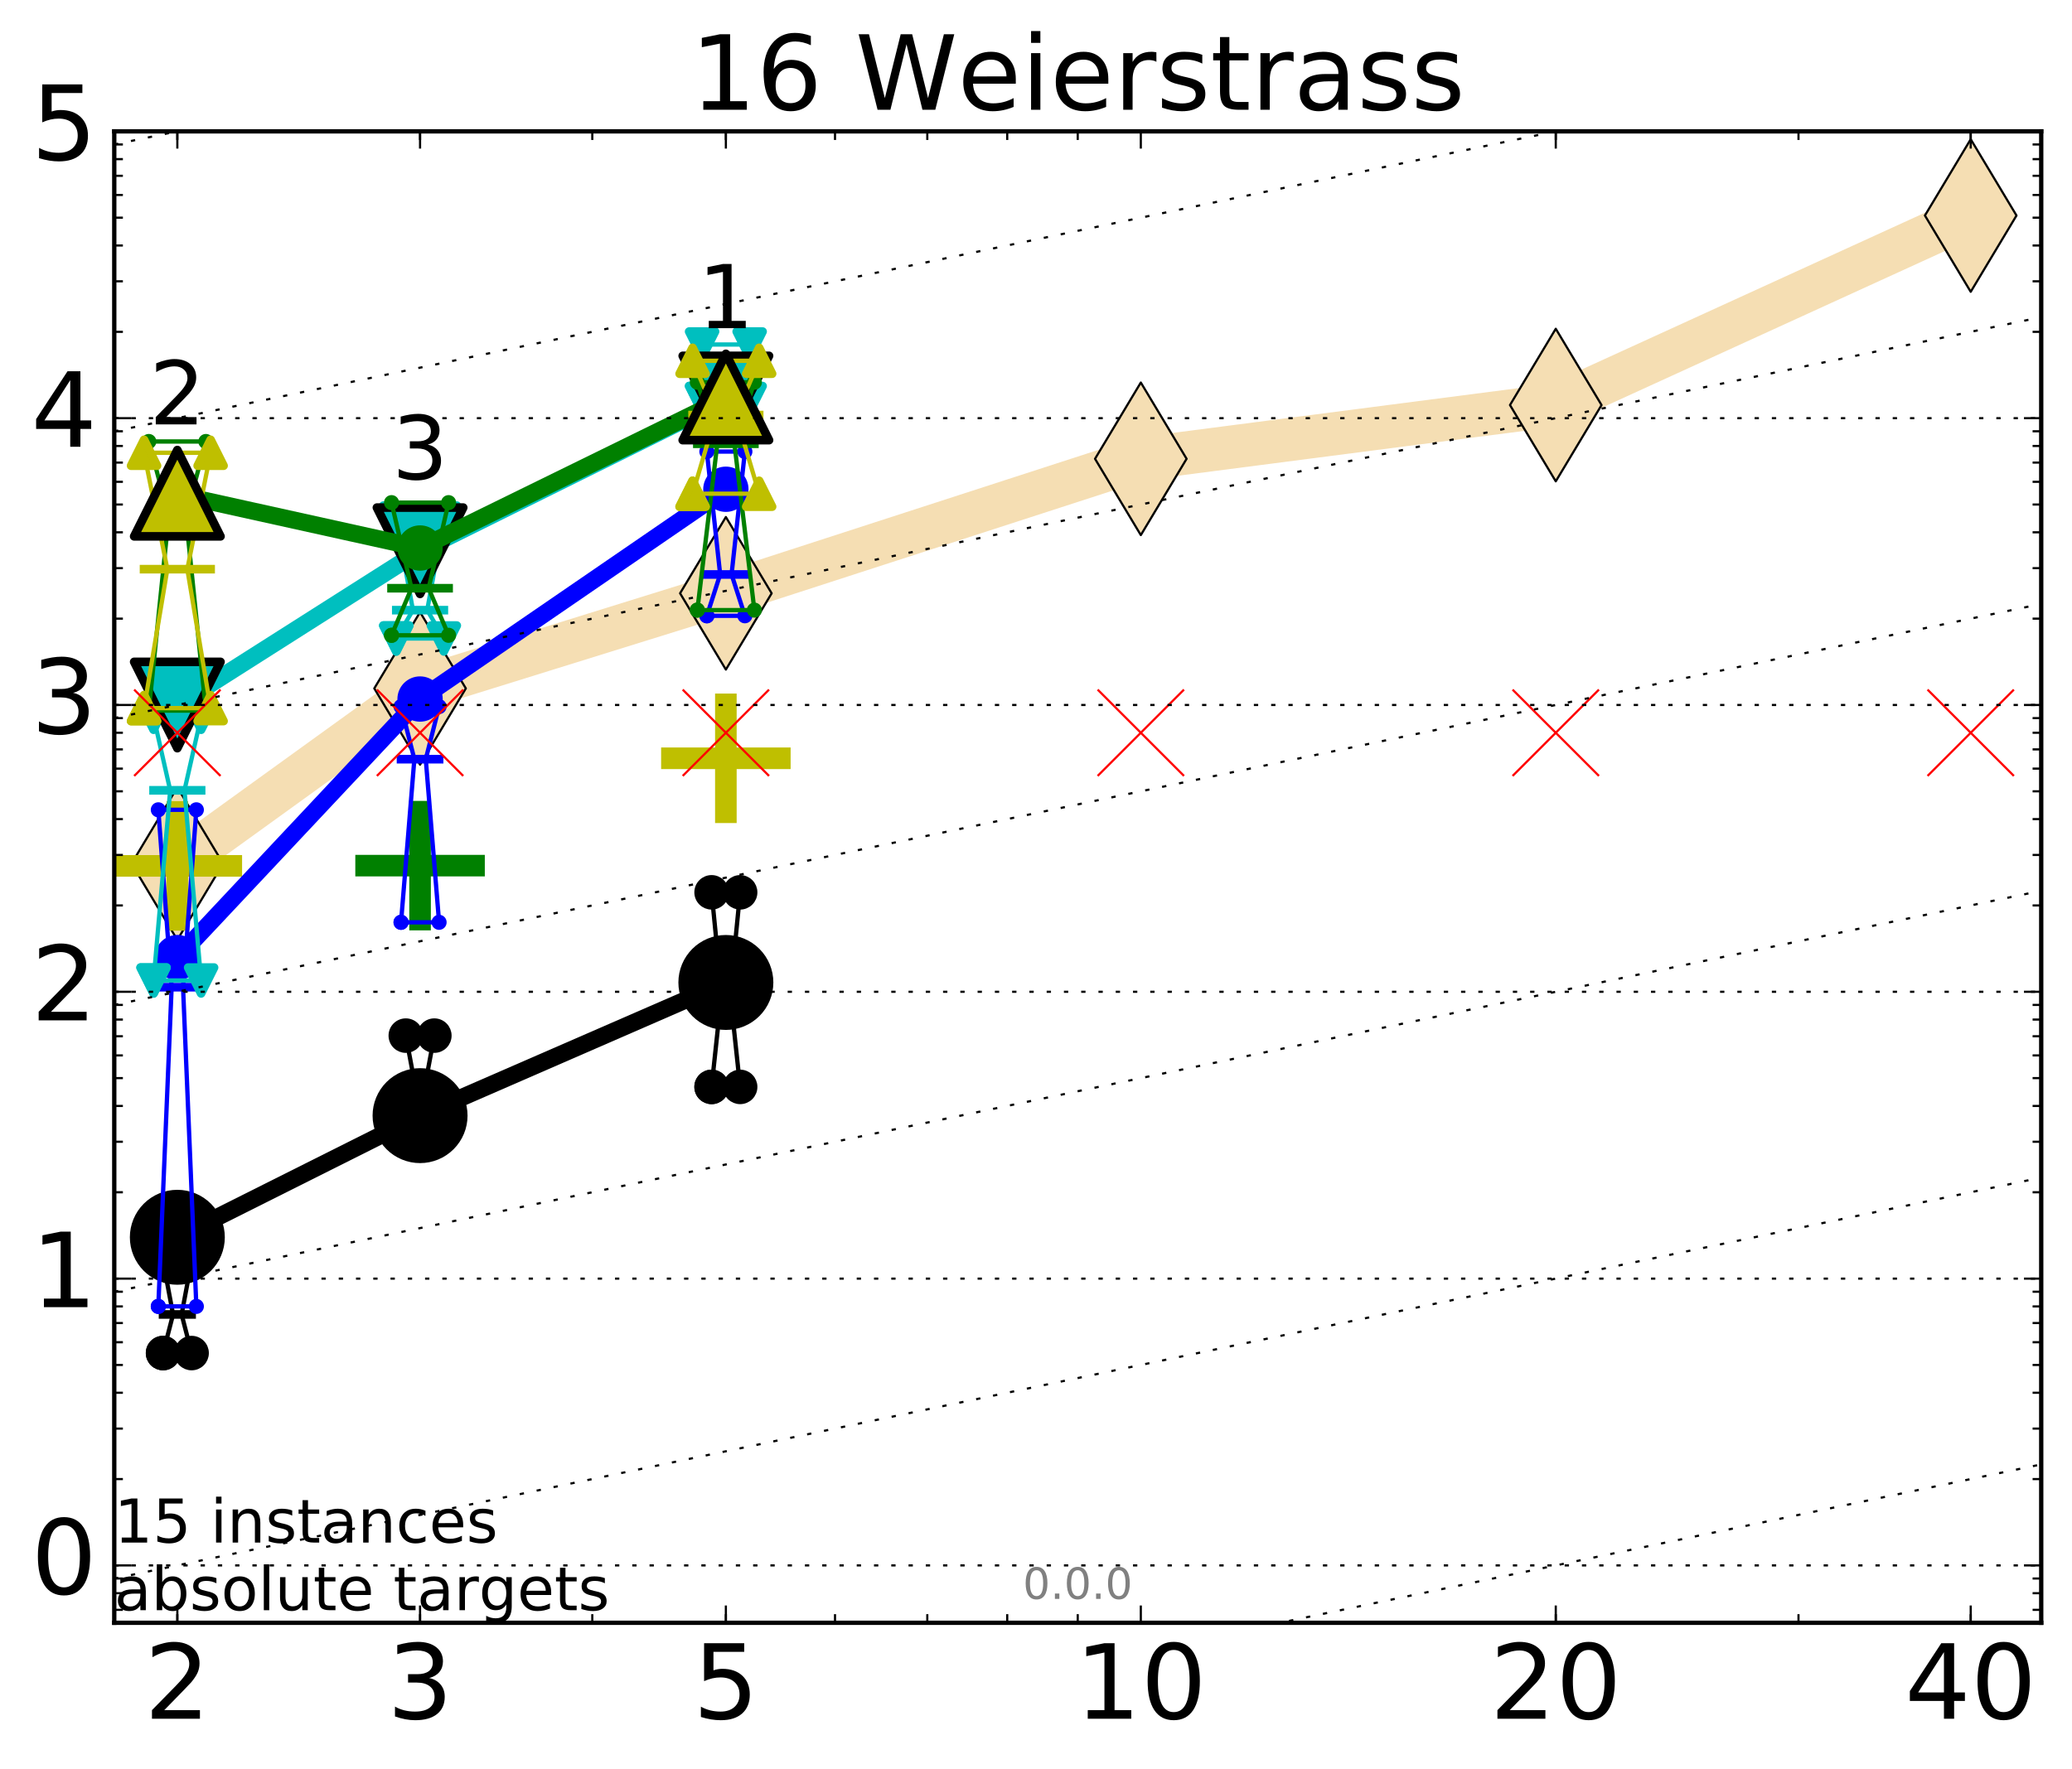 <?xml version="1.0" encoding="utf-8" standalone="no"?>
<!DOCTYPE svg PUBLIC "-//W3C//DTD SVG 1.1//EN"
  "http://www.w3.org/Graphics/SVG/1.1/DTD/svg11.dtd">
<!-- Created with matplotlib (http://matplotlib.org/) -->
<svg height="410pt" version="1.1" viewBox="0 0 480 410" width="480pt" xmlns="http://www.w3.org/2000/svg" xmlns:xlink="http://www.w3.org/1999/xlink">
 <defs>
  <style type="text/css">
*{stroke-linecap:butt;stroke-linejoin:round;stroke-miterlimit:100000;}
  </style>
 </defs>
 <g id="figure_1">
  <g id="patch_1">
   <path d="M 0 410.464 
L 480.07 410.464 
L 480.07 0 
L 0 0 
z
" style="fill:#ffffff;"/>
  </g>
  <g id="axes_1">
   <g id="patch_2">
    <path d="M 26.47 376.036 
L 472.87 376.036 
L 472.87 30.436 
L 26.47 30.436 
z
" style="fill:#ffffff;"/>
   </g>
   <g id="line2d_1">
    <path clip-path="url(#p449927617e)" d="M 41.082 200.119 
L 97.312 159.522 
L 168.155 137.483 
L 264.282 106.317 
L 360.409 93.86 
L 456.536 49.94 
" style="fill:none;stroke:#f5deb3;stroke-linecap:square;stroke-width:10.0;"/>
    <defs>
     <path d="M -0 17.678 
L 10.607 0 
L 0 -17.678 
L -10.607 -0 
z
" id="mcb91270a62" style="stroke:#000000;stroke-linejoin:miter;stroke-width:0.5;"/>
    </defs>
    <g clip-path="url(#p449927617e)">
     <use style="fill:#f5deb3;stroke:#000000;stroke-linejoin:miter;stroke-width:0.5;" x="41.082" xlink:href="#mcb91270a62" y="200.119"/>
     <use style="fill:#f5deb3;stroke:#000000;stroke-linejoin:miter;stroke-width:0.5;" x="97.312" xlink:href="#mcb91270a62" y="159.522"/>
     <use style="fill:#f5deb3;stroke:#000000;stroke-linejoin:miter;stroke-width:0.5;" x="168.155" xlink:href="#mcb91270a62" y="137.483"/>
     <use style="fill:#f5deb3;stroke:#000000;stroke-linejoin:miter;stroke-width:0.5;" x="264.282" xlink:href="#mcb91270a62" y="106.317"/>
     <use style="fill:#f5deb3;stroke:#000000;stroke-linejoin:miter;stroke-width:0.5;" x="360.409" xlink:href="#mcb91270a62" y="93.86"/>
     <use style="fill:#f5deb3;stroke:#000000;stroke-linejoin:miter;stroke-width:0.5;" x="456.536" xlink:href="#mcb91270a62" y="49.94"/>
    </g>
   </g>
   <g id="line2d_2">
    <defs>
     <path d="M -15 0 
L 15 0 
M 0 15 
L 0 -15 
" id="m80895456c4" style="stroke:#bfbf00;stroke-width:5.0;"/>
    </defs>
    <g clip-path="url(#p449927617e)">
     <use style="fill:#bfbf00;stroke:#bfbf00;stroke-width:5.0;" x="41.082" xlink:href="#m80895456c4" y="200.648"/>
    </g>
   </g>
   <g id="line2d_3">
    <defs>
     <path d="M -15 0 
L 15 0 
M 0 15 
L 0 -15 
" id="me20c412575" style="stroke:#008000;stroke-width:5.0;"/>
    </defs>
    <g clip-path="url(#p449927617e)">
     <use style="fill:#008000;stroke:#008000;stroke-width:5.0;" x="97.312" xlink:href="#me20c412575" y="200.587"/>
    </g>
   </g>
   <g id="line2d_4">
    <g clip-path="url(#p449927617e)">
     <use style="fill:#bfbf00;stroke:#bfbf00;stroke-width:5.0;" x="168.155" xlink:href="#m80895456c4" y="175.714"/>
    </g>
   </g>
   <g id="line2d_5">
    <path clip-path="url(#p449927617e)" d="M 37.777 313.538 
L 40.09 304.586 
L 37.777 292.248 
L 44.386 292.248 
L 42.073 304.586 
L 44.386 313.538 
L 37.777 313.538 
" style="fill:none;stroke:#000000;stroke-linecap:square;"/>
    <defs>
     <path d="M 0 0 
C 0 0 0 0 0 0 
C 0 0 0 0 0 0 
C 0 0 0 0 0 0 
C 0 0 0 0 0 0 
C 0 0 0 0 0 0 
C 0 0 0 0 0 0 
C 0 0 0 0 0 0 
C 0 0 0 0 0 0 
z
" id="m73fab87be9" style="stroke:#000000;stroke-width:2.0;"/>
    </defs>
    <g clip-path="url(#p449927617e)">
     <use style="stroke:#000000;stroke-width:2.0;" x="37.777" xlink:href="#m73fab87be9" y="313.538"/>
     <use style="stroke:#000000;stroke-width:2.0;" x="40.09" xlink:href="#m73fab87be9" y="304.586"/>
     <use style="stroke:#000000;stroke-width:2.0;" x="37.777" xlink:href="#m73fab87be9" y="292.248"/>
     <use style="stroke:#000000;stroke-width:2.0;" x="44.386" xlink:href="#m73fab87be9" y="292.248"/>
     <use style="stroke:#000000;stroke-width:2.0;" x="42.073" xlink:href="#m73fab87be9" y="304.586"/>
     <use style="stroke:#000000;stroke-width:2.0;" x="44.386" xlink:href="#m73fab87be9" y="313.538"/>
     <use style="stroke:#000000;stroke-width:2.0;" x="37.777" xlink:href="#m73fab87be9" y="313.538"/>
    </g>
   </g>
   <g id="line2d_6">
    <path clip-path="url(#p449927617e)" d="M 37.777 313.538 
L 44.386 313.538 
L 44.386 292.248 
L 37.777 292.248 
L 37.777 313.538 
" style="fill:none;"/>
    <defs>
     <path d="M 0 3 
C 0.796 3 1.559 2.684 2.121 2.121 
C 2.684 1.559 3 0.796 3 0 
C 3 -0.796 2.684 -1.559 2.121 -2.121 
C 1.559 -2.684 0.796 -3 0 -3 
C -0.796 -3 -1.559 -2.684 -2.121 -2.121 
C -2.684 -1.559 -3 -0.796 -3 0 
C -3 0.796 -2.684 1.559 -2.121 2.121 
C -1.559 2.684 -0.796 3 0 3 
z
" id="me2098f9058" style="stroke:#000000;stroke-width:2.0;"/>
    </defs>
    <g clip-path="url(#p449927617e)">
     <use style="stroke:#000000;stroke-width:2.0;" x="37.777" xlink:href="#me2098f9058" y="313.538"/>
     <use style="stroke:#000000;stroke-width:2.0;" x="44.386" xlink:href="#me2098f9058" y="313.538"/>
     <use style="stroke:#000000;stroke-width:2.0;" x="44.386" xlink:href="#me2098f9058" y="292.248"/>
     <use style="stroke:#000000;stroke-width:2.0;" x="37.777" xlink:href="#me2098f9058" y="292.248"/>
     <use style="stroke:#000000;stroke-width:2.0;" x="37.777" xlink:href="#me2098f9058" y="313.538"/>
    </g>
   </g>
   <g id="line2d_7">
    <path clip-path="url(#p449927617e)" d="M 37.777 304.586 
L 44.386 304.586 
" style="fill:none;stroke:#000000;stroke-linecap:square;stroke-width:2.0;"/>
    <g clip-path="url(#p449927617e)">
     <use style="stroke:#000000;stroke-width:2.0;" x="37.777" xlink:href="#m73fab87be9" y="304.586"/>
     <use style="stroke:#000000;stroke-width:2.0;" x="44.386" xlink:href="#m73fab87be9" y="304.586"/>
    </g>
   </g>
   <g id="line2d_8">
    <path clip-path="url(#p449927617e)" d="M 94.008 262.709 
L 96.321 252.339 
L 94.008 239.979 
L 100.617 239.979 
L 98.304 252.339 
L 100.617 262.709 
L 94.008 262.709 
" style="fill:none;stroke:#000000;stroke-linecap:square;"/>
    <g clip-path="url(#p449927617e)">
     <use style="stroke:#000000;stroke-width:2.0;" x="94.008" xlink:href="#m73fab87be9" y="262.709"/>
     <use style="stroke:#000000;stroke-width:2.0;" x="96.321" xlink:href="#m73fab87be9" y="252.339"/>
     <use style="stroke:#000000;stroke-width:2.0;" x="94.008" xlink:href="#m73fab87be9" y="239.979"/>
     <use style="stroke:#000000;stroke-width:2.0;" x="100.617" xlink:href="#m73fab87be9" y="239.979"/>
     <use style="stroke:#000000;stroke-width:2.0;" x="98.304" xlink:href="#m73fab87be9" y="252.339"/>
     <use style="stroke:#000000;stroke-width:2.0;" x="100.617" xlink:href="#m73fab87be9" y="262.709"/>
     <use style="stroke:#000000;stroke-width:2.0;" x="94.008" xlink:href="#m73fab87be9" y="262.709"/>
    </g>
   </g>
   <g id="line2d_9">
    <path clip-path="url(#p449927617e)" d="M 94.008 262.709 
L 100.617 262.709 
L 100.617 239.979 
L 94.008 239.979 
L 94.008 262.709 
" style="fill:none;"/>
    <g clip-path="url(#p449927617e)">
     <use style="stroke:#000000;stroke-width:2.0;" x="94.008" xlink:href="#me2098f9058" y="262.709"/>
     <use style="stroke:#000000;stroke-width:2.0;" x="100.617" xlink:href="#me2098f9058" y="262.709"/>
     <use style="stroke:#000000;stroke-width:2.0;" x="100.617" xlink:href="#me2098f9058" y="239.979"/>
     <use style="stroke:#000000;stroke-width:2.0;" x="94.008" xlink:href="#me2098f9058" y="239.979"/>
     <use style="stroke:#000000;stroke-width:2.0;" x="94.008" xlink:href="#me2098f9058" y="262.709"/>
    </g>
   </g>
   <g id="line2d_10">
    <path clip-path="url(#p449927617e)" d="M 94.008 252.339 
L 100.617 252.339 
" style="fill:none;stroke:#000000;stroke-linecap:square;stroke-width:2.0;"/>
    <g clip-path="url(#p449927617e)">
     <use style="stroke:#000000;stroke-width:2.0;" x="94.008" xlink:href="#m73fab87be9" y="252.339"/>
     <use style="stroke:#000000;stroke-width:2.0;" x="100.617" xlink:href="#m73fab87be9" y="252.339"/>
    </g>
   </g>
   <g id="line2d_11">
    <path clip-path="url(#p449927617e)" d="M 164.85 251.86 
L 167.163 230.257 
L 164.85 206.776 
L 171.459 206.776 
L 169.146 230.257 
L 171.459 251.86 
L 164.85 251.86 
" style="fill:none;stroke:#000000;stroke-linecap:square;"/>
    <g clip-path="url(#p449927617e)">
     <use style="stroke:#000000;stroke-width:2.0;" x="164.85" xlink:href="#m73fab87be9" y="251.86"/>
     <use style="stroke:#000000;stroke-width:2.0;" x="167.163" xlink:href="#m73fab87be9" y="230.257"/>
     <use style="stroke:#000000;stroke-width:2.0;" x="164.85" xlink:href="#m73fab87be9" y="206.776"/>
     <use style="stroke:#000000;stroke-width:2.0;" x="171.459" xlink:href="#m73fab87be9" y="206.776"/>
     <use style="stroke:#000000;stroke-width:2.0;" x="169.146" xlink:href="#m73fab87be9" y="230.257"/>
     <use style="stroke:#000000;stroke-width:2.0;" x="171.459" xlink:href="#m73fab87be9" y="251.86"/>
     <use style="stroke:#000000;stroke-width:2.0;" x="164.85" xlink:href="#m73fab87be9" y="251.86"/>
    </g>
   </g>
   <g id="line2d_12">
    <path clip-path="url(#p449927617e)" d="M 164.85 251.86 
L 171.459 251.86 
L 171.459 206.776 
L 164.85 206.776 
L 164.85 251.86 
" style="fill:none;"/>
    <g clip-path="url(#p449927617e)">
     <use style="stroke:#000000;stroke-width:2.0;" x="164.85" xlink:href="#me2098f9058" y="251.86"/>
     <use style="stroke:#000000;stroke-width:2.0;" x="171.459" xlink:href="#me2098f9058" y="251.86"/>
     <use style="stroke:#000000;stroke-width:2.0;" x="171.459" xlink:href="#me2098f9058" y="206.776"/>
     <use style="stroke:#000000;stroke-width:2.0;" x="164.85" xlink:href="#me2098f9058" y="206.776"/>
     <use style="stroke:#000000;stroke-width:2.0;" x="164.85" xlink:href="#me2098f9058" y="251.86"/>
    </g>
   </g>
   <g id="line2d_13">
    <path clip-path="url(#p449927617e)" d="M 164.85 230.257 
L 171.459 230.257 
" style="fill:none;stroke:#000000;stroke-linecap:square;stroke-width:2.0;"/>
    <g clip-path="url(#p449927617e)">
     <use style="stroke:#000000;stroke-width:2.0;" x="164.85" xlink:href="#m73fab87be9" y="230.257"/>
     <use style="stroke:#000000;stroke-width:2.0;" x="171.459" xlink:href="#m73fab87be9" y="230.257"/>
    </g>
   </g>
   <g id="line2d_14">
    <path clip-path="url(#p449927617e)" d="M 41.082 286.708 
L 97.312 258.519 
" style="fill:none;stroke:#000000;stroke-linecap:square;stroke-width:4.0;"/>
    <g clip-path="url(#p449927617e)">
     <use style="stroke:#000000;stroke-width:2.0;" x="41.082" xlink:href="#m73fab87be9" y="286.708"/>
     <use style="stroke:#000000;stroke-width:2.0;" x="97.312" xlink:href="#m73fab87be9" y="258.519"/>
    </g>
   </g>
   <g id="line2d_15">
    <path clip-path="url(#p449927617e)" d="M 97.312 258.519 
L 168.155 227.66 
" style="fill:none;stroke:#000000;stroke-linecap:square;stroke-width:4.0;"/>
    <g clip-path="url(#p449927617e)">
     <use style="stroke:#000000;stroke-width:2.0;" x="97.312" xlink:href="#m73fab87be9" y="258.519"/>
     <use style="stroke:#000000;stroke-width:2.0;" x="168.155" xlink:href="#m73fab87be9" y="227.66"/>
    </g>
   </g>
   <g id="line2d_16">
    <path clip-path="url(#p449927617e)" d="M 41.082 286.708 
L 97.312 258.519 
L 168.155 227.66 
" style="fill:none;"/>
    <defs>
     <path d="M 0 10 
C 2.652 10 5.196 8.946 7.071 7.071 
C 8.946 5.196 10 2.652 10 0 
C 10 -2.652 8.946 -5.196 7.071 -7.071 
C 5.196 -8.946 2.652 -10 0 -10 
C -2.652 -10 -5.196 -8.946 -7.071 -7.071 
C -8.946 -5.196 -10 -2.652 -10 0 
C -10 2.652 -8.946 5.196 -7.071 7.071 
C -5.196 8.946 -2.652 10 0 10 
z
" id="m5a4ab6c75b" style="stroke:#000000;stroke-width:2.0;"/>
    </defs>
    <g clip-path="url(#p449927617e)">
     <use style="stroke:#000000;stroke-width:2.0;" x="41.082" xlink:href="#m5a4ab6c75b" y="286.708"/>
     <use style="stroke:#000000;stroke-width:2.0;" x="97.312" xlink:href="#m5a4ab6c75b" y="258.519"/>
     <use style="stroke:#000000;stroke-width:2.0;" x="168.155" xlink:href="#m5a4ab6c75b" y="227.66"/>
    </g>
   </g>
   <g id="line2d_17">
    <path clip-path="url(#p449927617e)" d="M 36.676 302.723 
L 39.76 228.758 
L 36.676 187.653 
L 45.488 187.653 
L 42.403 228.758 
L 45.488 302.723 
L 36.676 302.723 
" style="fill:none;stroke:#0000ff;stroke-linecap:square;"/>
    <defs>
     <path d="M 0 0 
C 0 0 0 0 0 0 
C 0 0 0 0 0 0 
C 0 0 0 0 0 0 
C 0 0 0 0 0 0 
C 0 0 0 0 0 0 
C 0 0 0 0 0 0 
C 0 0 0 0 0 0 
C 0 0 0 0 0 0 
z
" id="m5b45ded07b" style="stroke:#0000ff;stroke-width:0.5;"/>
    </defs>
    <g clip-path="url(#p449927617e)">
     <use style="fill:#0000ff;stroke:#0000ff;stroke-width:0.5;" x="36.676" xlink:href="#m5b45ded07b" y="302.723"/>
     <use style="fill:#0000ff;stroke:#0000ff;stroke-width:0.5;" x="39.76" xlink:href="#m5b45ded07b" y="228.758"/>
     <use style="fill:#0000ff;stroke:#0000ff;stroke-width:0.5;" x="36.676" xlink:href="#m5b45ded07b" y="187.653"/>
     <use style="fill:#0000ff;stroke:#0000ff;stroke-width:0.5;" x="45.488" xlink:href="#m5b45ded07b" y="187.653"/>
     <use style="fill:#0000ff;stroke:#0000ff;stroke-width:0.5;" x="42.403" xlink:href="#m5b45ded07b" y="228.758"/>
     <use style="fill:#0000ff;stroke:#0000ff;stroke-width:0.5;" x="45.488" xlink:href="#m5b45ded07b" y="302.723"/>
     <use style="fill:#0000ff;stroke:#0000ff;stroke-width:0.5;" x="36.676" xlink:href="#m5b45ded07b" y="302.723"/>
    </g>
   </g>
   <g id="line2d_18">
    <path clip-path="url(#p449927617e)" d="M 36.676 302.723 
L 45.488 302.723 
L 45.488 187.653 
L 36.676 187.653 
L 36.676 302.723 
" style="fill:none;"/>
    <defs>
     <path d="M 0 1.5 
C 0.398 1.5 0.779 1.342 1.061 1.061 
C 1.342 0.779 1.5 0.398 1.5 0 
C 1.5 -0.398 1.342 -0.779 1.061 -1.061 
C 0.779 -1.342 0.398 -1.5 0 -1.5 
C -0.398 -1.5 -0.779 -1.342 -1.061 -1.061 
C -1.342 -0.779 -1.5 -0.398 -1.5 0 
C -1.5 0.398 -1.342 0.779 -1.061 1.061 
C -0.779 1.342 -0.398 1.5 0 1.5 
z
" id="m735fd70ec5" style="stroke:#0000ff;stroke-width:0.5;"/>
    </defs>
    <g clip-path="url(#p449927617e)">
     <use style="fill:#0000ff;stroke:#0000ff;stroke-width:0.5;" x="36.676" xlink:href="#m735fd70ec5" y="302.723"/>
     <use style="fill:#0000ff;stroke:#0000ff;stroke-width:0.5;" x="45.488" xlink:href="#m735fd70ec5" y="302.723"/>
     <use style="fill:#0000ff;stroke:#0000ff;stroke-width:0.5;" x="45.488" xlink:href="#m735fd70ec5" y="187.653"/>
     <use style="fill:#0000ff;stroke:#0000ff;stroke-width:0.5;" x="36.676" xlink:href="#m735fd70ec5" y="187.653"/>
     <use style="fill:#0000ff;stroke:#0000ff;stroke-width:0.5;" x="36.676" xlink:href="#m735fd70ec5" y="302.723"/>
    </g>
   </g>
   <g id="line2d_19">
    <path clip-path="url(#p449927617e)" d="M 36.676 228.758 
L 45.488 228.758 
" style="fill:none;stroke:#0000ff;stroke-linecap:square;stroke-width:2.0;"/>
    <g clip-path="url(#p449927617e)">
     <use style="fill:#0000ff;stroke:#0000ff;stroke-width:0.5;" x="36.676" xlink:href="#m5b45ded07b" y="228.758"/>
     <use style="fill:#0000ff;stroke:#0000ff;stroke-width:0.5;" x="45.488" xlink:href="#m5b45ded07b" y="228.758"/>
    </g>
   </g>
   <g id="line2d_20">
    <path clip-path="url(#p449927617e)" d="M 92.906 213.723 
L 95.991 175.92 
L 92.906 163.727 
L 101.718 163.727 
L 98.634 175.92 
L 101.718 213.723 
L 92.906 213.723 
" style="fill:none;stroke:#0000ff;stroke-linecap:square;"/>
    <g clip-path="url(#p449927617e)">
     <use style="fill:#0000ff;stroke:#0000ff;stroke-width:0.5;" x="92.906" xlink:href="#m5b45ded07b" y="213.723"/>
     <use style="fill:#0000ff;stroke:#0000ff;stroke-width:0.5;" x="95.991" xlink:href="#m5b45ded07b" y="175.92"/>
     <use style="fill:#0000ff;stroke:#0000ff;stroke-width:0.5;" x="92.906" xlink:href="#m5b45ded07b" y="163.727"/>
     <use style="fill:#0000ff;stroke:#0000ff;stroke-width:0.5;" x="101.718" xlink:href="#m5b45ded07b" y="163.727"/>
     <use style="fill:#0000ff;stroke:#0000ff;stroke-width:0.5;" x="98.634" xlink:href="#m5b45ded07b" y="175.92"/>
     <use style="fill:#0000ff;stroke:#0000ff;stroke-width:0.5;" x="101.718" xlink:href="#m5b45ded07b" y="213.723"/>
     <use style="fill:#0000ff;stroke:#0000ff;stroke-width:0.5;" x="92.906" xlink:href="#m5b45ded07b" y="213.723"/>
    </g>
   </g>
   <g id="line2d_21">
    <path clip-path="url(#p449927617e)" d="M 92.906 213.723 
L 101.718 213.723 
L 101.718 163.727 
L 92.906 163.727 
L 92.906 213.723 
" style="fill:none;"/>
    <g clip-path="url(#p449927617e)">
     <use style="fill:#0000ff;stroke:#0000ff;stroke-width:0.5;" x="92.906" xlink:href="#m735fd70ec5" y="213.723"/>
     <use style="fill:#0000ff;stroke:#0000ff;stroke-width:0.5;" x="101.718" xlink:href="#m735fd70ec5" y="213.723"/>
     <use style="fill:#0000ff;stroke:#0000ff;stroke-width:0.5;" x="101.718" xlink:href="#m735fd70ec5" y="163.727"/>
     <use style="fill:#0000ff;stroke:#0000ff;stroke-width:0.5;" x="92.906" xlink:href="#m735fd70ec5" y="163.727"/>
     <use style="fill:#0000ff;stroke:#0000ff;stroke-width:0.5;" x="92.906" xlink:href="#m735fd70ec5" y="213.723"/>
    </g>
   </g>
   <g id="line2d_22">
    <path clip-path="url(#p449927617e)" d="M 92.906 175.92 
L 101.718 175.92 
" style="fill:none;stroke:#0000ff;stroke-linecap:square;stroke-width:2.0;"/>
    <g clip-path="url(#p449927617e)">
     <use style="fill:#0000ff;stroke:#0000ff;stroke-width:0.5;" x="92.906" xlink:href="#m5b45ded07b" y="175.92"/>
     <use style="fill:#0000ff;stroke:#0000ff;stroke-width:0.5;" x="101.718" xlink:href="#m5b45ded07b" y="175.92"/>
    </g>
   </g>
   <g id="line2d_23">
    <path clip-path="url(#p449927617e)" d="M 163.749 142.693 
L 166.833 133.12 
L 163.749 104.644 
L 172.561 104.644 
L 169.476 133.12 
L 172.561 142.693 
L 163.749 142.693 
" style="fill:none;stroke:#0000ff;stroke-linecap:square;"/>
    <g clip-path="url(#p449927617e)">
     <use style="fill:#0000ff;stroke:#0000ff;stroke-width:0.5;" x="163.749" xlink:href="#m5b45ded07b" y="142.693"/>
     <use style="fill:#0000ff;stroke:#0000ff;stroke-width:0.5;" x="166.833" xlink:href="#m5b45ded07b" y="133.12"/>
     <use style="fill:#0000ff;stroke:#0000ff;stroke-width:0.5;" x="163.749" xlink:href="#m5b45ded07b" y="104.644"/>
     <use style="fill:#0000ff;stroke:#0000ff;stroke-width:0.5;" x="172.561" xlink:href="#m5b45ded07b" y="104.644"/>
     <use style="fill:#0000ff;stroke:#0000ff;stroke-width:0.5;" x="169.476" xlink:href="#m5b45ded07b" y="133.12"/>
     <use style="fill:#0000ff;stroke:#0000ff;stroke-width:0.5;" x="172.561" xlink:href="#m5b45ded07b" y="142.693"/>
     <use style="fill:#0000ff;stroke:#0000ff;stroke-width:0.5;" x="163.749" xlink:href="#m5b45ded07b" y="142.693"/>
    </g>
   </g>
   <g id="line2d_24">
    <path clip-path="url(#p449927617e)" d="M 163.749 142.693 
L 172.561 142.693 
L 172.561 104.644 
L 163.749 104.644 
L 163.749 142.693 
" style="fill:none;"/>
    <g clip-path="url(#p449927617e)">
     <use style="fill:#0000ff;stroke:#0000ff;stroke-width:0.5;" x="163.749" xlink:href="#m735fd70ec5" y="142.693"/>
     <use style="fill:#0000ff;stroke:#0000ff;stroke-width:0.5;" x="172.561" xlink:href="#m735fd70ec5" y="142.693"/>
     <use style="fill:#0000ff;stroke:#0000ff;stroke-width:0.5;" x="172.561" xlink:href="#m735fd70ec5" y="104.644"/>
     <use style="fill:#0000ff;stroke:#0000ff;stroke-width:0.5;" x="163.749" xlink:href="#m735fd70ec5" y="104.644"/>
     <use style="fill:#0000ff;stroke:#0000ff;stroke-width:0.5;" x="163.749" xlink:href="#m735fd70ec5" y="142.693"/>
    </g>
   </g>
   <g id="line2d_25">
    <path clip-path="url(#p449927617e)" d="M 163.749 133.12 
L 172.561 133.12 
" style="fill:none;stroke:#0000ff;stroke-linecap:square;stroke-width:2.0;"/>
    <g clip-path="url(#p449927617e)">
     <use style="fill:#0000ff;stroke:#0000ff;stroke-width:0.5;" x="163.749" xlink:href="#m5b45ded07b" y="133.12"/>
     <use style="fill:#0000ff;stroke:#0000ff;stroke-width:0.5;" x="172.561" xlink:href="#m5b45ded07b" y="133.12"/>
    </g>
   </g>
   <g id="line2d_26">
    <path clip-path="url(#p449927617e)" d="M 41.082 221.893 
L 97.312 161.982 
" style="fill:none;stroke:#0000ff;stroke-linecap:square;stroke-width:4.0;"/>
    <g clip-path="url(#p449927617e)">
     <use style="fill:#0000ff;stroke:#0000ff;stroke-width:0.5;" x="41.082" xlink:href="#m5b45ded07b" y="221.893"/>
     <use style="fill:#0000ff;stroke:#0000ff;stroke-width:0.5;" x="97.312" xlink:href="#m5b45ded07b" y="161.982"/>
    </g>
   </g>
   <g id="line2d_27">
    <path clip-path="url(#p449927617e)" d="M 97.312 161.982 
L 168.155 113.372 
" style="fill:none;stroke:#0000ff;stroke-linecap:square;stroke-width:4.0;"/>
    <g clip-path="url(#p449927617e)">
     <use style="fill:#0000ff;stroke:#0000ff;stroke-width:0.5;" x="97.312" xlink:href="#m5b45ded07b" y="161.982"/>
     <use style="fill:#0000ff;stroke:#0000ff;stroke-width:0.5;" x="168.155" xlink:href="#m5b45ded07b" y="113.372"/>
    </g>
   </g>
   <g id="line2d_28">
    <path clip-path="url(#p449927617e)" d="M 41.082 221.893 
L 97.312 161.982 
L 168.155 113.372 
" style="fill:none;"/>
    <defs>
     <path d="M 0 5 
C 1.326 5 2.598 4.473 3.536 3.536 
C 4.473 2.598 5 1.326 5 0 
C 5 -1.326 4.473 -2.598 3.536 -3.536 
C 2.598 -4.473 1.326 -5 0 -5 
C -1.326 -5 -2.598 -4.473 -3.536 -3.536 
C -4.473 -2.598 -5 -1.326 -5 0 
C -5 1.326 -4.473 2.598 -3.536 3.536 
C -2.598 4.473 -1.326 5 0 5 
z
" id="m9bf3ecb9b3" style="stroke:#0000ff;stroke-width:0.5;"/>
    </defs>
    <g clip-path="url(#p449927617e)">
     <use style="fill:#0000ff;stroke:#0000ff;stroke-width:0.5;" x="41.082" xlink:href="#m9bf3ecb9b3" y="221.893"/>
     <use style="fill:#0000ff;stroke:#0000ff;stroke-width:0.5;" x="97.312" xlink:href="#m9bf3ecb9b3" y="161.982"/>
     <use style="fill:#0000ff;stroke:#0000ff;stroke-width:0.5;" x="168.155" xlink:href="#m9bf3ecb9b3" y="113.372"/>
    </g>
   </g>
   <g id="line2d_29">
    <path clip-path="url(#p449927617e)" d="M 35.574 227.201 
L 39.429 183.136 
L 35.574 166.097 
L 46.589 166.097 
L 42.734 183.136 
L 46.589 227.201 
L 35.574 227.201 
" style="fill:none;stroke:#00bfbf;stroke-linecap:square;"/>
    <defs>
     <path d="M 0 0 
L 0 0 
L 0 0 
z
" id="m1a8e2018f9" style="stroke:#00bfbf;stroke-linejoin:miter;stroke-width:2.0;"/>
    </defs>
    <g clip-path="url(#p449927617e)">
     <use style="fill:#00bfbf;stroke:#00bfbf;stroke-linejoin:miter;stroke-width:2.0;" x="35.574" xlink:href="#m1a8e2018f9" y="227.201"/>
     <use style="fill:#00bfbf;stroke:#00bfbf;stroke-linejoin:miter;stroke-width:2.0;" x="39.429" xlink:href="#m1a8e2018f9" y="183.136"/>
     <use style="fill:#00bfbf;stroke:#00bfbf;stroke-linejoin:miter;stroke-width:2.0;" x="35.574" xlink:href="#m1a8e2018f9" y="166.097"/>
     <use style="fill:#00bfbf;stroke:#00bfbf;stroke-linejoin:miter;stroke-width:2.0;" x="46.589" xlink:href="#m1a8e2018f9" y="166.097"/>
     <use style="fill:#00bfbf;stroke:#00bfbf;stroke-linejoin:miter;stroke-width:2.0;" x="42.734" xlink:href="#m1a8e2018f9" y="183.136"/>
     <use style="fill:#00bfbf;stroke:#00bfbf;stroke-linejoin:miter;stroke-width:2.0;" x="46.589" xlink:href="#m1a8e2018f9" y="227.201"/>
     <use style="fill:#00bfbf;stroke:#00bfbf;stroke-linejoin:miter;stroke-width:2.0;" x="35.574" xlink:href="#m1a8e2018f9" y="227.201"/>
    </g>
   </g>
   <g id="line2d_30">
    <path clip-path="url(#p449927617e)" d="M 35.574 227.201 
L 46.589 227.201 
L 46.589 166.097 
L 35.574 166.097 
L 35.574 227.201 
" style="fill:none;"/>
    <defs>
     <path d="M -0 3 
L 3 -3 
L -3 -3 
z
" id="m934df07179" style="stroke:#00bfbf;stroke-linejoin:miter;stroke-width:2.0;"/>
    </defs>
    <g clip-path="url(#p449927617e)">
     <use style="fill:#00bfbf;stroke:#00bfbf;stroke-linejoin:miter;stroke-width:2.0;" x="35.574" xlink:href="#m934df07179" y="227.201"/>
     <use style="fill:#00bfbf;stroke:#00bfbf;stroke-linejoin:miter;stroke-width:2.0;" x="46.589" xlink:href="#m934df07179" y="227.201"/>
     <use style="fill:#00bfbf;stroke:#00bfbf;stroke-linejoin:miter;stroke-width:2.0;" x="46.589" xlink:href="#m934df07179" y="166.097"/>
     <use style="fill:#00bfbf;stroke:#00bfbf;stroke-linejoin:miter;stroke-width:2.0;" x="35.574" xlink:href="#m934df07179" y="166.097"/>
     <use style="fill:#00bfbf;stroke:#00bfbf;stroke-linejoin:miter;stroke-width:2.0;" x="35.574" xlink:href="#m934df07179" y="227.201"/>
    </g>
   </g>
   <g id="line2d_31">
    <path clip-path="url(#p449927617e)" d="M 35.574 183.136 
L 46.589 183.136 
" style="fill:none;stroke:#00bfbf;stroke-linecap:square;stroke-width:2.0;"/>
    <g clip-path="url(#p449927617e)">
     <use style="fill:#00bfbf;stroke:#00bfbf;stroke-linejoin:miter;stroke-width:2.0;" x="35.574" xlink:href="#m1a8e2018f9" y="183.136"/>
     <use style="fill:#00bfbf;stroke:#00bfbf;stroke-linejoin:miter;stroke-width:2.0;" x="46.589" xlink:href="#m1a8e2018f9" y="183.136"/>
    </g>
   </g>
   <g id="line2d_32">
    <path clip-path="url(#p449927617e)" d="M 91.805 147.953 
L 95.66 141.386 
L 91.805 120.167 
L 102.82 120.167 
L 98.965 141.386 
L 102.82 147.953 
L 91.805 147.953 
" style="fill:none;stroke:#00bfbf;stroke-linecap:square;"/>
    <g clip-path="url(#p449927617e)">
     <use style="fill:#00bfbf;stroke:#00bfbf;stroke-linejoin:miter;stroke-width:2.0;" x="91.805" xlink:href="#m1a8e2018f9" y="147.953"/>
     <use style="fill:#00bfbf;stroke:#00bfbf;stroke-linejoin:miter;stroke-width:2.0;" x="95.66" xlink:href="#m1a8e2018f9" y="141.386"/>
     <use style="fill:#00bfbf;stroke:#00bfbf;stroke-linejoin:miter;stroke-width:2.0;" x="91.805" xlink:href="#m1a8e2018f9" y="120.167"/>
     <use style="fill:#00bfbf;stroke:#00bfbf;stroke-linejoin:miter;stroke-width:2.0;" x="102.82" xlink:href="#m1a8e2018f9" y="120.167"/>
     <use style="fill:#00bfbf;stroke:#00bfbf;stroke-linejoin:miter;stroke-width:2.0;" x="98.965" xlink:href="#m1a8e2018f9" y="141.386"/>
     <use style="fill:#00bfbf;stroke:#00bfbf;stroke-linejoin:miter;stroke-width:2.0;" x="102.82" xlink:href="#m1a8e2018f9" y="147.953"/>
     <use style="fill:#00bfbf;stroke:#00bfbf;stroke-linejoin:miter;stroke-width:2.0;" x="91.805" xlink:href="#m1a8e2018f9" y="147.953"/>
    </g>
   </g>
   <g id="line2d_33">
    <path clip-path="url(#p449927617e)" d="M 91.805 147.953 
L 102.82 147.953 
L 102.82 120.167 
L 91.805 120.167 
L 91.805 147.953 
" style="fill:none;"/>
    <g clip-path="url(#p449927617e)">
     <use style="fill:#00bfbf;stroke:#00bfbf;stroke-linejoin:miter;stroke-width:2.0;" x="91.805" xlink:href="#m934df07179" y="147.953"/>
     <use style="fill:#00bfbf;stroke:#00bfbf;stroke-linejoin:miter;stroke-width:2.0;" x="102.82" xlink:href="#m934df07179" y="147.953"/>
     <use style="fill:#00bfbf;stroke:#00bfbf;stroke-linejoin:miter;stroke-width:2.0;" x="102.82" xlink:href="#m934df07179" y="120.167"/>
     <use style="fill:#00bfbf;stroke:#00bfbf;stroke-linejoin:miter;stroke-width:2.0;" x="91.805" xlink:href="#m934df07179" y="120.167"/>
     <use style="fill:#00bfbf;stroke:#00bfbf;stroke-linejoin:miter;stroke-width:2.0;" x="91.805" xlink:href="#m934df07179" y="147.953"/>
    </g>
   </g>
   <g id="line2d_34">
    <path clip-path="url(#p449927617e)" d="M 91.805 141.386 
L 102.82 141.386 
" style="fill:none;stroke:#00bfbf;stroke-linecap:square;stroke-width:2.0;"/>
    <g clip-path="url(#p449927617e)">
     <use style="fill:#00bfbf;stroke:#00bfbf;stroke-linejoin:miter;stroke-width:2.0;" x="91.805" xlink:href="#m1a8e2018f9" y="141.386"/>
     <use style="fill:#00bfbf;stroke:#00bfbf;stroke-linejoin:miter;stroke-width:2.0;" x="102.82" xlink:href="#m1a8e2018f9" y="141.386"/>
    </g>
   </g>
   <g id="line2d_35">
    <path clip-path="url(#p449927617e)" d="M 162.647 92.457 
L 166.502 88.747 
L 162.647 79.831 
L 173.662 79.831 
L 169.807 88.747 
L 173.662 92.457 
L 162.647 92.457 
" style="fill:none;stroke:#00bfbf;stroke-linecap:square;"/>
    <g clip-path="url(#p449927617e)">
     <use style="fill:#00bfbf;stroke:#00bfbf;stroke-linejoin:miter;stroke-width:2.0;" x="162.647" xlink:href="#m1a8e2018f9" y="92.457"/>
     <use style="fill:#00bfbf;stroke:#00bfbf;stroke-linejoin:miter;stroke-width:2.0;" x="166.502" xlink:href="#m1a8e2018f9" y="88.747"/>
     <use style="fill:#00bfbf;stroke:#00bfbf;stroke-linejoin:miter;stroke-width:2.0;" x="162.647" xlink:href="#m1a8e2018f9" y="79.831"/>
     <use style="fill:#00bfbf;stroke:#00bfbf;stroke-linejoin:miter;stroke-width:2.0;" x="173.662" xlink:href="#m1a8e2018f9" y="79.831"/>
     <use style="fill:#00bfbf;stroke:#00bfbf;stroke-linejoin:miter;stroke-width:2.0;" x="169.807" xlink:href="#m1a8e2018f9" y="88.747"/>
     <use style="fill:#00bfbf;stroke:#00bfbf;stroke-linejoin:miter;stroke-width:2.0;" x="173.662" xlink:href="#m1a8e2018f9" y="92.457"/>
     <use style="fill:#00bfbf;stroke:#00bfbf;stroke-linejoin:miter;stroke-width:2.0;" x="162.647" xlink:href="#m1a8e2018f9" y="92.457"/>
    </g>
   </g>
   <g id="line2d_36">
    <path clip-path="url(#p449927617e)" d="M 162.647 92.457 
L 173.662 92.457 
L 173.662 79.831 
L 162.647 79.831 
L 162.647 92.457 
" style="fill:none;"/>
    <g clip-path="url(#p449927617e)">
     <use style="fill:#00bfbf;stroke:#00bfbf;stroke-linejoin:miter;stroke-width:2.0;" x="162.647" xlink:href="#m934df07179" y="92.457"/>
     <use style="fill:#00bfbf;stroke:#00bfbf;stroke-linejoin:miter;stroke-width:2.0;" x="173.662" xlink:href="#m934df07179" y="92.457"/>
     <use style="fill:#00bfbf;stroke:#00bfbf;stroke-linejoin:miter;stroke-width:2.0;" x="173.662" xlink:href="#m934df07179" y="79.831"/>
     <use style="fill:#00bfbf;stroke:#00bfbf;stroke-linejoin:miter;stroke-width:2.0;" x="162.647" xlink:href="#m934df07179" y="79.831"/>
     <use style="fill:#00bfbf;stroke:#00bfbf;stroke-linejoin:miter;stroke-width:2.0;" x="162.647" xlink:href="#m934df07179" y="92.457"/>
    </g>
   </g>
   <g id="line2d_37">
    <path clip-path="url(#p449927617e)" d="M 162.647 88.747 
L 173.662 88.747 
" style="fill:none;stroke:#00bfbf;stroke-linecap:square;stroke-width:2.0;"/>
    <g clip-path="url(#p449927617e)">
     <use style="fill:#00bfbf;stroke:#00bfbf;stroke-linejoin:miter;stroke-width:2.0;" x="162.647" xlink:href="#m1a8e2018f9" y="88.747"/>
     <use style="fill:#00bfbf;stroke:#00bfbf;stroke-linejoin:miter;stroke-width:2.0;" x="173.662" xlink:href="#m1a8e2018f9" y="88.747"/>
    </g>
   </g>
   <g id="line2d_38">
    <path clip-path="url(#p449927617e)" d="M 41.082 163.37 
L 97.312 127.622 
" style="fill:none;stroke:#00bfbf;stroke-linecap:square;stroke-width:4.0;"/>
    <defs>
     <path d="M 0 0 
L 0 0 
L 0 0 
z
" id="m35cc003f80" style="stroke:#000000;stroke-linejoin:miter;stroke-width:2.0;"/>
    </defs>
    <g clip-path="url(#p449927617e)">
     <use style="fill:#00bfbf;stroke:#000000;stroke-linejoin:miter;stroke-width:2.0;" x="41.082" xlink:href="#m35cc003f80" y="163.37"/>
     <use style="fill:#00bfbf;stroke:#000000;stroke-linejoin:miter;stroke-width:2.0;" x="97.312" xlink:href="#m35cc003f80" y="127.622"/>
    </g>
   </g>
   <g id="line2d_39">
    <path clip-path="url(#p449927617e)" d="M 97.312 127.622 
L 168.155 92.457 
" style="fill:none;stroke:#00bfbf;stroke-linecap:square;stroke-width:4.0;"/>
    <g clip-path="url(#p449927617e)">
     <use style="fill:#00bfbf;stroke:#000000;stroke-linejoin:miter;stroke-width:2.0;" x="97.312" xlink:href="#m35cc003f80" y="127.622"/>
     <use style="fill:#00bfbf;stroke:#000000;stroke-linejoin:miter;stroke-width:2.0;" x="168.155" xlink:href="#m35cc003f80" y="92.457"/>
    </g>
   </g>
   <g id="line2d_40">
    <path clip-path="url(#p449927617e)" d="M 41.082 163.37 
L 97.312 127.622 
L 168.155 92.457 
" style="fill:none;"/>
    <defs>
     <path d="M -0 10 
L 10 -10 
L -10 -10 
z
" id="mc0caca635e" style="stroke:#000000;stroke-linejoin:miter;stroke-width:2.0;"/>
    </defs>
    <g clip-path="url(#p449927617e)">
     <use style="fill:#00bfbf;stroke:#000000;stroke-linejoin:miter;stroke-width:2.0;" x="41.082" xlink:href="#mc0caca635e" y="163.37"/>
     <use style="fill:#00bfbf;stroke:#000000;stroke-linejoin:miter;stroke-width:2.0;" x="97.312" xlink:href="#mc0caca635e" y="127.622"/>
     <use style="fill:#00bfbf;stroke:#000000;stroke-linejoin:miter;stroke-width:2.0;" x="168.155" xlink:href="#mc0caca635e" y="92.457"/>
    </g>
   </g>
   <g id="line2d_41">
    <path clip-path="url(#p449927617e)" d="M 34.473 164.658 
L 39.099 119.589 
L 34.473 102.304 
L 47.691 102.304 
L 43.064 119.589 
L 47.691 164.658 
L 34.473 164.658 
" style="fill:none;stroke:#008000;stroke-linecap:square;"/>
    <defs>
     <path d="M 0 0 
C 0 0 0 0 0 0 
C 0 0 0 0 0 0 
C 0 0 0 0 0 0 
C 0 0 0 0 0 0 
C 0 0 0 0 0 0 
C 0 0 0 0 0 0 
C 0 0 0 0 0 0 
C 0 0 0 0 0 0 
z
" id="m8be611296b" style="stroke:#008000;stroke-width:0.5;"/>
    </defs>
    <g clip-path="url(#p449927617e)">
     <use style="fill:#008000;stroke:#008000;stroke-width:0.5;" x="34.473" xlink:href="#m8be611296b" y="164.658"/>
     <use style="fill:#008000;stroke:#008000;stroke-width:0.5;" x="39.099" xlink:href="#m8be611296b" y="119.589"/>
     <use style="fill:#008000;stroke:#008000;stroke-width:0.5;" x="34.473" xlink:href="#m8be611296b" y="102.304"/>
     <use style="fill:#008000;stroke:#008000;stroke-width:0.5;" x="47.691" xlink:href="#m8be611296b" y="102.304"/>
     <use style="fill:#008000;stroke:#008000;stroke-width:0.5;" x="43.064" xlink:href="#m8be611296b" y="119.589"/>
     <use style="fill:#008000;stroke:#008000;stroke-width:0.5;" x="47.691" xlink:href="#m8be611296b" y="164.658"/>
     <use style="fill:#008000;stroke:#008000;stroke-width:0.5;" x="34.473" xlink:href="#m8be611296b" y="164.658"/>
    </g>
   </g>
   <g id="line2d_42">
    <path clip-path="url(#p449927617e)" d="M 34.473 164.658 
L 47.691 164.658 
L 47.691 102.304 
L 34.473 102.304 
L 34.473 164.658 
" style="fill:none;"/>
    <defs>
     <path d="M 0 1.5 
C 0.398 1.5 0.779 1.342 1.061 1.061 
C 1.342 0.779 1.5 0.398 1.5 0 
C 1.5 -0.398 1.342 -0.779 1.061 -1.061 
C 0.779 -1.342 0.398 -1.5 0 -1.5 
C -0.398 -1.5 -0.779 -1.342 -1.061 -1.061 
C -1.342 -0.779 -1.5 -0.398 -1.5 0 
C -1.5 0.398 -1.342 0.779 -1.061 1.061 
C -0.779 1.342 -0.398 1.5 0 1.5 
z
" id="mfc3f713d88" style="stroke:#008000;stroke-width:0.5;"/>
    </defs>
    <g clip-path="url(#p449927617e)">
     <use style="fill:#008000;stroke:#008000;stroke-width:0.5;" x="34.473" xlink:href="#mfc3f713d88" y="164.658"/>
     <use style="fill:#008000;stroke:#008000;stroke-width:0.5;" x="47.691" xlink:href="#mfc3f713d88" y="164.658"/>
     <use style="fill:#008000;stroke:#008000;stroke-width:0.5;" x="47.691" xlink:href="#mfc3f713d88" y="102.304"/>
     <use style="fill:#008000;stroke:#008000;stroke-width:0.5;" x="34.473" xlink:href="#mfc3f713d88" y="102.304"/>
     <use style="fill:#008000;stroke:#008000;stroke-width:0.5;" x="34.473" xlink:href="#mfc3f713d88" y="164.658"/>
    </g>
   </g>
   <g id="line2d_43">
    <path clip-path="url(#p449927617e)" d="M 34.473 119.589 
L 47.691 119.589 
" style="fill:none;stroke:#008000;stroke-linecap:square;stroke-width:2.0;"/>
    <g clip-path="url(#p449927617e)">
     <use style="fill:#008000;stroke:#008000;stroke-width:0.5;" x="34.473" xlink:href="#m8be611296b" y="119.589"/>
     <use style="fill:#008000;stroke:#008000;stroke-width:0.5;" x="47.691" xlink:href="#m8be611296b" y="119.589"/>
    </g>
   </g>
   <g id="line2d_44">
    <path clip-path="url(#p449927617e)" d="M 90.703 147.212 
L 95.33 136.31 
L 90.703 116.473 
L 103.921 116.473 
L 99.295 136.31 
L 103.921 147.212 
L 90.703 147.212 
" style="fill:none;stroke:#008000;stroke-linecap:square;"/>
    <g clip-path="url(#p449927617e)">
     <use style="fill:#008000;stroke:#008000;stroke-width:0.5;" x="90.703" xlink:href="#m8be611296b" y="147.212"/>
     <use style="fill:#008000;stroke:#008000;stroke-width:0.5;" x="95.33" xlink:href="#m8be611296b" y="136.31"/>
     <use style="fill:#008000;stroke:#008000;stroke-width:0.5;" x="90.703" xlink:href="#m8be611296b" y="116.473"/>
     <use style="fill:#008000;stroke:#008000;stroke-width:0.5;" x="103.921" xlink:href="#m8be611296b" y="116.473"/>
     <use style="fill:#008000;stroke:#008000;stroke-width:0.5;" x="99.295" xlink:href="#m8be611296b" y="136.31"/>
     <use style="fill:#008000;stroke:#008000;stroke-width:0.5;" x="103.921" xlink:href="#m8be611296b" y="147.212"/>
     <use style="fill:#008000;stroke:#008000;stroke-width:0.5;" x="90.703" xlink:href="#m8be611296b" y="147.212"/>
    </g>
   </g>
   <g id="line2d_45">
    <path clip-path="url(#p449927617e)" d="M 90.703 147.212 
L 103.921 147.212 
L 103.921 116.473 
L 90.703 116.473 
L 90.703 147.212 
" style="fill:none;"/>
    <g clip-path="url(#p449927617e)">
     <use style="fill:#008000;stroke:#008000;stroke-width:0.5;" x="90.703" xlink:href="#mfc3f713d88" y="147.212"/>
     <use style="fill:#008000;stroke:#008000;stroke-width:0.5;" x="103.921" xlink:href="#mfc3f713d88" y="147.212"/>
     <use style="fill:#008000;stroke:#008000;stroke-width:0.5;" x="103.921" xlink:href="#mfc3f713d88" y="116.473"/>
     <use style="fill:#008000;stroke:#008000;stroke-width:0.5;" x="90.703" xlink:href="#mfc3f713d88" y="116.473"/>
     <use style="fill:#008000;stroke:#008000;stroke-width:0.5;" x="90.703" xlink:href="#mfc3f713d88" y="147.212"/>
    </g>
   </g>
   <g id="line2d_46">
    <path clip-path="url(#p449927617e)" d="M 90.703 136.31 
L 103.921 136.31 
" style="fill:none;stroke:#008000;stroke-linecap:square;stroke-width:2.0;"/>
    <g clip-path="url(#p449927617e)">
     <use style="fill:#008000;stroke:#008000;stroke-width:0.5;" x="90.703" xlink:href="#m8be611296b" y="136.31"/>
     <use style="fill:#008000;stroke:#008000;stroke-width:0.5;" x="103.921" xlink:href="#m8be611296b" y="136.31"/>
    </g>
   </g>
   <g id="line2d_47">
    <path clip-path="url(#p449927617e)" d="M 161.546 141.378 
L 166.172 102.832 
L 161.546 88.576 
L 174.763 88.576 
L 170.137 102.832 
L 174.763 141.378 
L 161.546 141.378 
" style="fill:none;stroke:#008000;stroke-linecap:square;"/>
    <g clip-path="url(#p449927617e)">
     <use style="fill:#008000;stroke:#008000;stroke-width:0.5;" x="161.546" xlink:href="#m8be611296b" y="141.378"/>
     <use style="fill:#008000;stroke:#008000;stroke-width:0.5;" x="166.172" xlink:href="#m8be611296b" y="102.832"/>
     <use style="fill:#008000;stroke:#008000;stroke-width:0.5;" x="161.546" xlink:href="#m8be611296b" y="88.576"/>
     <use style="fill:#008000;stroke:#008000;stroke-width:0.5;" x="174.763" xlink:href="#m8be611296b" y="88.576"/>
     <use style="fill:#008000;stroke:#008000;stroke-width:0.5;" x="170.137" xlink:href="#m8be611296b" y="102.832"/>
     <use style="fill:#008000;stroke:#008000;stroke-width:0.5;" x="174.763" xlink:href="#m8be611296b" y="141.378"/>
     <use style="fill:#008000;stroke:#008000;stroke-width:0.5;" x="161.546" xlink:href="#m8be611296b" y="141.378"/>
    </g>
   </g>
   <g id="line2d_48">
    <path clip-path="url(#p449927617e)" d="M 161.546 141.378 
L 174.763 141.378 
L 174.763 88.576 
L 161.546 88.576 
L 161.546 141.378 
" style="fill:none;"/>
    <g clip-path="url(#p449927617e)">
     <use style="fill:#008000;stroke:#008000;stroke-width:0.5;" x="161.546" xlink:href="#mfc3f713d88" y="141.378"/>
     <use style="fill:#008000;stroke:#008000;stroke-width:0.5;" x="174.763" xlink:href="#mfc3f713d88" y="141.378"/>
     <use style="fill:#008000;stroke:#008000;stroke-width:0.5;" x="174.763" xlink:href="#mfc3f713d88" y="88.576"/>
     <use style="fill:#008000;stroke:#008000;stroke-width:0.5;" x="161.546" xlink:href="#mfc3f713d88" y="88.576"/>
     <use style="fill:#008000;stroke:#008000;stroke-width:0.5;" x="161.546" xlink:href="#mfc3f713d88" y="141.378"/>
    </g>
   </g>
   <g id="line2d_49">
    <path clip-path="url(#p449927617e)" d="M 161.546 102.832 
L 174.763 102.832 
" style="fill:none;stroke:#008000;stroke-linecap:square;stroke-width:2.0;"/>
    <g clip-path="url(#p449927617e)">
     <use style="fill:#008000;stroke:#008000;stroke-width:0.5;" x="161.546" xlink:href="#m8be611296b" y="102.832"/>
     <use style="fill:#008000;stroke:#008000;stroke-width:0.5;" x="174.763" xlink:href="#m8be611296b" y="102.832"/>
    </g>
   </g>
   <g id="line2d_50">
    <path clip-path="url(#p449927617e)" d="M 41.082 114.555 
L 97.312 126.987 
" style="fill:none;stroke:#008000;stroke-linecap:square;stroke-width:4.0;"/>
    <g clip-path="url(#p449927617e)">
     <use style="fill:#008000;stroke:#008000;stroke-width:0.5;" x="41.082" xlink:href="#m8be611296b" y="114.555"/>
     <use style="fill:#008000;stroke:#008000;stroke-width:0.5;" x="97.312" xlink:href="#m8be611296b" y="126.987"/>
    </g>
   </g>
   <g id="line2d_51">
    <path clip-path="url(#p449927617e)" d="M 97.312 126.987 
L 168.155 92.264 
" style="fill:none;stroke:#008000;stroke-linecap:square;stroke-width:4.0;"/>
    <g clip-path="url(#p449927617e)">
     <use style="fill:#008000;stroke:#008000;stroke-width:0.5;" x="97.312" xlink:href="#m8be611296b" y="126.987"/>
     <use style="fill:#008000;stroke:#008000;stroke-width:0.5;" x="168.155" xlink:href="#m8be611296b" y="92.264"/>
    </g>
   </g>
   <g id="line2d_52">
    <path clip-path="url(#p449927617e)" d="M 41.082 114.555 
L 97.312 126.987 
L 168.155 92.264 
" style="fill:none;"/>
    <defs>
     <path d="M 0 5 
C 1.326 5 2.598 4.473 3.536 3.536 
C 4.473 2.598 5 1.326 5 0 
C 5 -1.326 4.473 -2.598 3.536 -3.536 
C 2.598 -4.473 1.326 -5 0 -5 
C -1.326 -5 -2.598 -4.473 -3.536 -3.536 
C -4.473 -2.598 -5 -1.326 -5 0 
C -5 1.326 -4.473 2.598 -3.536 3.536 
C -2.598 4.473 -1.326 5 0 5 
z
" id="mb2fe8d83fd" style="stroke:#008000;stroke-width:0.5;"/>
    </defs>
    <g clip-path="url(#p449927617e)">
     <use style="fill:#008000;stroke:#008000;stroke-width:0.5;" x="41.082" xlink:href="#mb2fe8d83fd" y="114.555"/>
     <use style="fill:#008000;stroke:#008000;stroke-width:0.5;" x="97.312" xlink:href="#mb2fe8d83fd" y="126.987"/>
     <use style="fill:#008000;stroke:#008000;stroke-width:0.5;" x="168.155" xlink:href="#mb2fe8d83fd" y="92.264"/>
    </g>
   </g>
   <g id="line2d_53">
    <path clip-path="url(#p449927617e)" d="M 33.371 164.09 
L 38.768 131.891 
L 33.371 104.916 
L 48.792 104.916 
L 43.395 131.891 
L 48.792 164.09 
L 33.371 164.09 
" style="fill:none;stroke:#bfbf00;stroke-linecap:square;"/>
    <defs>
     <path d="M 0 0 
L 0 0 
L 0 0 
z
" id="m6abdd51b8b" style="stroke:#bfbf00;stroke-linejoin:miter;stroke-width:2.0;"/>
    </defs>
    <g clip-path="url(#p449927617e)">
     <use style="fill:#bfbf00;stroke:#bfbf00;stroke-linejoin:miter;stroke-width:2.0;" x="33.371" xlink:href="#m6abdd51b8b" y="164.09"/>
     <use style="fill:#bfbf00;stroke:#bfbf00;stroke-linejoin:miter;stroke-width:2.0;" x="38.768" xlink:href="#m6abdd51b8b" y="131.891"/>
     <use style="fill:#bfbf00;stroke:#bfbf00;stroke-linejoin:miter;stroke-width:2.0;" x="33.371" xlink:href="#m6abdd51b8b" y="104.916"/>
     <use style="fill:#bfbf00;stroke:#bfbf00;stroke-linejoin:miter;stroke-width:2.0;" x="48.792" xlink:href="#m6abdd51b8b" y="104.916"/>
     <use style="fill:#bfbf00;stroke:#bfbf00;stroke-linejoin:miter;stroke-width:2.0;" x="43.395" xlink:href="#m6abdd51b8b" y="131.891"/>
     <use style="fill:#bfbf00;stroke:#bfbf00;stroke-linejoin:miter;stroke-width:2.0;" x="48.792" xlink:href="#m6abdd51b8b" y="164.09"/>
     <use style="fill:#bfbf00;stroke:#bfbf00;stroke-linejoin:miter;stroke-width:2.0;" x="33.371" xlink:href="#m6abdd51b8b" y="164.09"/>
    </g>
   </g>
   <g id="line2d_54">
    <path clip-path="url(#p449927617e)" d="M 33.371 164.09 
L 48.792 164.09 
L 48.792 104.916 
L 33.371 104.916 
L 33.371 164.09 
" style="fill:none;"/>
    <defs>
     <path d="M 0 -3 
L -3 3 
L 3 3 
z
" id="maf859d7a65" style="stroke:#bfbf00;stroke-linejoin:miter;stroke-width:2.0;"/>
    </defs>
    <g clip-path="url(#p449927617e)">
     <use style="fill:#bfbf00;stroke:#bfbf00;stroke-linejoin:miter;stroke-width:2.0;" x="33.371" xlink:href="#maf859d7a65" y="164.09"/>
     <use style="fill:#bfbf00;stroke:#bfbf00;stroke-linejoin:miter;stroke-width:2.0;" x="48.792" xlink:href="#maf859d7a65" y="164.09"/>
     <use style="fill:#bfbf00;stroke:#bfbf00;stroke-linejoin:miter;stroke-width:2.0;" x="48.792" xlink:href="#maf859d7a65" y="104.916"/>
     <use style="fill:#bfbf00;stroke:#bfbf00;stroke-linejoin:miter;stroke-width:2.0;" x="33.371" xlink:href="#maf859d7a65" y="104.916"/>
     <use style="fill:#bfbf00;stroke:#bfbf00;stroke-linejoin:miter;stroke-width:2.0;" x="33.371" xlink:href="#maf859d7a65" y="164.09"/>
    </g>
   </g>
   <g id="line2d_55">
    <path clip-path="url(#p449927617e)" d="M 33.371 131.891 
L 48.792 131.891 
" style="fill:none;stroke:#bfbf00;stroke-linecap:square;stroke-width:2.0;"/>
    <g clip-path="url(#p449927617e)">
     <use style="fill:#bfbf00;stroke:#bfbf00;stroke-linejoin:miter;stroke-width:2.0;" x="33.371" xlink:href="#m6abdd51b8b" y="131.891"/>
     <use style="fill:#bfbf00;stroke:#bfbf00;stroke-linejoin:miter;stroke-width:2.0;" x="48.792" xlink:href="#m6abdd51b8b" y="131.891"/>
    </g>
   </g>
   <g id="line2d_56">
    <path clip-path="url(#p449927617e)" d="M 160.444 114.408 
L 165.841 96.18 
L 160.444 83.6 
L 175.865 83.6 
L 170.468 96.18 
L 175.865 114.408 
L 160.444 114.408 
" style="fill:none;stroke:#bfbf00;stroke-linecap:square;"/>
    <g clip-path="url(#p449927617e)">
     <use style="fill:#bfbf00;stroke:#bfbf00;stroke-linejoin:miter;stroke-width:2.0;" x="160.444" xlink:href="#m6abdd51b8b" y="114.408"/>
     <use style="fill:#bfbf00;stroke:#bfbf00;stroke-linejoin:miter;stroke-width:2.0;" x="165.841" xlink:href="#m6abdd51b8b" y="96.18"/>
     <use style="fill:#bfbf00;stroke:#bfbf00;stroke-linejoin:miter;stroke-width:2.0;" x="160.444" xlink:href="#m6abdd51b8b" y="83.6"/>
     <use style="fill:#bfbf00;stroke:#bfbf00;stroke-linejoin:miter;stroke-width:2.0;" x="175.865" xlink:href="#m6abdd51b8b" y="83.6"/>
     <use style="fill:#bfbf00;stroke:#bfbf00;stroke-linejoin:miter;stroke-width:2.0;" x="170.468" xlink:href="#m6abdd51b8b" y="96.18"/>
     <use style="fill:#bfbf00;stroke:#bfbf00;stroke-linejoin:miter;stroke-width:2.0;" x="175.865" xlink:href="#m6abdd51b8b" y="114.408"/>
     <use style="fill:#bfbf00;stroke:#bfbf00;stroke-linejoin:miter;stroke-width:2.0;" x="160.444" xlink:href="#m6abdd51b8b" y="114.408"/>
    </g>
   </g>
   <g id="line2d_57">
    <path clip-path="url(#p449927617e)" d="M 160.444 114.408 
L 175.865 114.408 
L 175.865 83.6 
L 160.444 83.6 
L 160.444 114.408 
" style="fill:none;"/>
    <g clip-path="url(#p449927617e)">
     <use style="fill:#bfbf00;stroke:#bfbf00;stroke-linejoin:miter;stroke-width:2.0;" x="160.444" xlink:href="#maf859d7a65" y="114.408"/>
     <use style="fill:#bfbf00;stroke:#bfbf00;stroke-linejoin:miter;stroke-width:2.0;" x="175.865" xlink:href="#maf859d7a65" y="114.408"/>
     <use style="fill:#bfbf00;stroke:#bfbf00;stroke-linejoin:miter;stroke-width:2.0;" x="175.865" xlink:href="#maf859d7a65" y="83.6"/>
     <use style="fill:#bfbf00;stroke:#bfbf00;stroke-linejoin:miter;stroke-width:2.0;" x="160.444" xlink:href="#maf859d7a65" y="83.6"/>
     <use style="fill:#bfbf00;stroke:#bfbf00;stroke-linejoin:miter;stroke-width:2.0;" x="160.444" xlink:href="#maf859d7a65" y="114.408"/>
    </g>
   </g>
   <g id="line2d_58">
    <path clip-path="url(#p449927617e)" d="M 160.444 96.18 
L 175.865 96.18 
" style="fill:none;stroke:#bfbf00;stroke-linecap:square;stroke-width:2.0;"/>
    <g clip-path="url(#p449927617e)">
     <use style="fill:#bfbf00;stroke:#bfbf00;stroke-linejoin:miter;stroke-width:2.0;" x="160.444" xlink:href="#m6abdd51b8b" y="96.18"/>
     <use style="fill:#bfbf00;stroke:#bfbf00;stroke-linejoin:miter;stroke-width:2.0;" x="175.865" xlink:href="#m6abdd51b8b" y="96.18"/>
    </g>
   </g>
   <g id="line2d_59">
    <path clip-path="url(#p449927617e)" d="M 41.082 114.287 
L 168.155 91.994 
" style="fill:none;"/>
    <defs>
     <path d="M 0 -10 
L -10 10 
L 10 10 
z
" id="m3a79e0621f" style="stroke:#000000;stroke-linejoin:miter;stroke-width:2.0;"/>
    </defs>
    <g clip-path="url(#p449927617e)">
     <use style="fill:#bfbf00;stroke:#000000;stroke-linejoin:miter;stroke-width:2.0;" x="41.082" xlink:href="#m3a79e0621f" y="114.287"/>
     <use style="fill:#bfbf00;stroke:#000000;stroke-linejoin:miter;stroke-width:2.0;" x="168.155" xlink:href="#m3a79e0621f" y="91.994"/>
    </g>
   </g>
   <g id="line2d_60"/>
   <g id="line2d_61"/>
   <g id="line2d_62"/>
   <g id="line2d_63"/>
   <g id="line2d_64"/>
   <g id="line2d_65"/>
   <g id="line2d_66"/>
   <g id="line2d_67">
    <defs>
     <path d="M -10 10 
L 10 -10 
M -10 -10 
L 10 10 
" id="mcd7f2d48f8" style="stroke:#ff0000;stroke-width:0.5;"/>
    </defs>
    <g clip-path="url(#p449927617e)">
     <use style="fill:#ff0000;stroke:#ff0000;stroke-width:0.5;" x="41.082" xlink:href="#mcd7f2d48f8" y="169.8"/>
     <use style="fill:#ff0000;stroke:#ff0000;stroke-width:0.5;" x="97.312" xlink:href="#mcd7f2d48f8" y="169.8"/>
     <use style="fill:#ff0000;stroke:#ff0000;stroke-width:0.5;" x="168.155" xlink:href="#mcd7f2d48f8" y="169.8"/>
     <use style="fill:#ff0000;stroke:#ff0000;stroke-width:0.5;" x="264.282" xlink:href="#mcd7f2d48f8" y="169.8"/>
     <use style="fill:#ff0000;stroke:#ff0000;stroke-width:0.5;" x="360.409" xlink:href="#mcd7f2d48f8" y="169.8"/>
     <use style="fill:#ff0000;stroke:#ff0000;stroke-width:0.5;" x="456.536" xlink:href="#mcd7f2d48f8" y="169.8"/>
    </g>
   </g>
   <g id="line2d_68">
    <path clip-path="url(#p449927617e)" d="M -278.245 495.667 
M 126.325 411.464 
L 481.07 337.631 
" style="fill:none;stroke:#000000;stroke-dasharray:1,3;stroke-dashoffset:0.0;stroke-width:0.5;"/>
   </g>
   <g id="line2d_69">
    <path clip-path="url(#p449927617e)" d="M -278.245 429.205 
M -1 371.502 
L 481.07 271.169 
" style="fill:none;stroke:#000000;stroke-dasharray:1,3;stroke-dashoffset:0.0;stroke-width:0.5;"/>
   </g>
   <g id="line2d_70">
    <path clip-path="url(#p449927617e)" d="M -278.245 362.744 
M -1 305.041 
L 481.07 204.708 
" style="fill:none;stroke:#000000;stroke-dasharray:1,3;stroke-dashoffset:0.0;stroke-width:0.5;"/>
   </g>
   <g id="line2d_71">
    <path clip-path="url(#p449927617e)" d="M -278.245 296.282 
M -1 238.579 
L 481.07 138.246 
" style="fill:none;stroke:#000000;stroke-dasharray:1,3;stroke-dashoffset:0.0;stroke-width:0.5;"/>
   </g>
   <g id="line2d_72">
    <path clip-path="url(#p449927617e)" d="M -278.245 229.821 
M -1 172.118 
L 481.07 71.785 
" style="fill:none;stroke:#000000;stroke-dasharray:1,3;stroke-dashoffset:0.0;stroke-width:0.5;"/>
   </g>
   <g id="line2d_73">
    <path clip-path="url(#p449927617e)" d="M -278.245 163.359 
M -1 105.656 
L 481.07 5.323 
" style="fill:none;stroke:#000000;stroke-dasharray:1,3;stroke-dashoffset:0.0;stroke-width:0.5;"/>
   </g>
   <g id="line2d_74">
    <path clip-path="url(#p449927617e)" d="M -278.245 96.898 
M -1 39.195 
L 192.123 -1 
" style="fill:none;stroke:#000000;stroke-dasharray:1,3;stroke-dashoffset:0.0;stroke-width:0.5;"/>
   </g>
   <g id="line2d_75">
    <path clip-path="url(#p449927617e)" d="M -278.245 30.436 
" style="fill:none;stroke:#000000;stroke-dasharray:1,3;stroke-dashoffset:0.0;stroke-width:0.5;"/>
   </g>
   <g id="line2d_76">
    <path clip-path="url(#p449927617e)" d="M -278.245 -36.025 
" style="fill:none;stroke:#000000;stroke-dasharray:1,3;stroke-dashoffset:0.0;stroke-width:0.5;"/>
   </g>
   <g id="patch_3">
    <path d="M 26.47 30.436 
L 472.87 30.436 
" style="fill:none;stroke:#000000;stroke-linecap:square;stroke-linejoin:miter;"/>
   </g>
   <g id="patch_4">
    <path d="M 472.87 376.036 
L 472.87 30.436 
" style="fill:none;stroke:#000000;stroke-linecap:square;stroke-linejoin:miter;"/>
   </g>
   <g id="patch_5">
    <path d="M 26.47 376.036 
L 472.87 376.036 
" style="fill:none;stroke:#000000;stroke-linecap:square;stroke-linejoin:miter;"/>
   </g>
   <g id="patch_6">
    <path d="M 26.47 376.036 
L 26.47 30.436 
" style="fill:none;stroke:#000000;stroke-linecap:square;stroke-linejoin:miter;"/>
   </g>
   <g id="matplotlib.axis_1">
    <g id="xtick_1">
     <g id="line2d_77">
      <defs>
       <path d="M 0 0 
L 0 -4 
" id="m12a72bf6ed" style="stroke:#000000;stroke-width:0.5;"/>
      </defs>
      <g>
       <use style="stroke:#000000;stroke-width:0.5;" x="41.082" xlink:href="#m12a72bf6ed" y="376.036"/>
      </g>
     </g>
     <g id="line2d_78">
      <defs>
       <path d="M 0 0 
L 0 4 
" id="m3f5b202bd9" style="stroke:#000000;stroke-width:0.5;"/>
      </defs>
      <g>
       <use style="stroke:#000000;stroke-width:0.5;" x="41.082" xlink:href="#m3f5b202bd9" y="30.436"/>
      </g>
     </g>
     <g id="text_1">
      <!-- 2 -->
      <defs>
       <path d="M 19.188 8.297 
L 53.609 8.297 
L 53.609 0 
L 7.328 0 
L 7.328 8.297 
Q 12.938 14.109 22.625 23.891 
Q 32.328 33.688 34.812 36.531 
Q 39.547 41.844 41.422 45.531 
Q 43.312 49.219 43.312 52.781 
Q 43.312 58.594 39.234 62.25 
Q 35.156 65.922 28.609 65.922 
Q 23.969 65.922 18.812 64.312 
Q 13.672 62.703 7.812 59.422 
L 7.812 69.391 
Q 13.766 71.781 18.938 73 
Q 24.125 74.219 28.422 74.219 
Q 39.75 74.219 46.484 68.547 
Q 53.219 62.891 53.219 53.422 
Q 53.219 48.922 51.531 44.891 
Q 49.859 40.875 45.406 35.406 
Q 44.188 33.984 37.641 27.219 
Q 31.109 20.453 19.188 8.297 
" id="BitstreamVeraSans-Roman-32"/>
      </defs>
      <g transform="translate(33.447 398.272)scale(0.24 -0.24)">
       <use xlink:href="#BitstreamVeraSans-Roman-32"/>
      </g>
     </g>
    </g>
    <g id="xtick_2">
     <g id="line2d_79">
      <g>
       <use style="stroke:#000000;stroke-width:0.5;" x="97.312" xlink:href="#m12a72bf6ed" y="376.036"/>
      </g>
     </g>
     <g id="line2d_80">
      <g>
       <use style="stroke:#000000;stroke-width:0.5;" x="97.312" xlink:href="#m3f5b202bd9" y="30.436"/>
      </g>
     </g>
     <g id="text_2">
      <!-- 3 -->
      <defs>
       <path d="M 40.578 39.312 
Q 47.656 37.797 51.625 33 
Q 55.609 28.219 55.609 21.188 
Q 55.609 10.406 48.188 4.484 
Q 40.766 -1.422 27.094 -1.422 
Q 22.516 -1.422 17.656 -0.516 
Q 12.797 0.391 7.625 2.203 
L 7.625 11.719 
Q 11.719 9.328 16.594 8.109 
Q 21.484 6.891 26.812 6.891 
Q 36.078 6.891 40.938 10.547 
Q 45.797 14.203 45.797 21.188 
Q 45.797 27.641 41.281 31.266 
Q 36.766 34.906 28.719 34.906 
L 20.219 34.906 
L 20.219 43.016 
L 29.109 43.016 
Q 36.375 43.016 40.234 45.922 
Q 44.094 48.828 44.094 54.297 
Q 44.094 59.906 40.109 62.906 
Q 36.141 65.922 28.719 65.922 
Q 24.656 65.922 20.016 65.031 
Q 15.375 64.156 9.812 62.312 
L 9.812 71.094 
Q 15.438 72.656 20.344 73.438 
Q 25.25 74.219 29.594 74.219 
Q 40.828 74.219 47.359 69.109 
Q 53.906 64.016 53.906 55.328 
Q 53.906 49.266 50.438 45.094 
Q 46.969 40.922 40.578 39.312 
" id="BitstreamVeraSans-Roman-33"/>
      </defs>
      <g transform="translate(89.677 398.272)scale(0.24 -0.24)">
       <use xlink:href="#BitstreamVeraSans-Roman-33"/>
      </g>
     </g>
    </g>
    <g id="xtick_3">
     <g id="line2d_81">
      <g>
       <use style="stroke:#000000;stroke-width:0.5;" x="168.155" xlink:href="#m12a72bf6ed" y="376.036"/>
      </g>
     </g>
     <g id="line2d_82">
      <g>
       <use style="stroke:#000000;stroke-width:0.5;" x="168.155" xlink:href="#m3f5b202bd9" y="30.436"/>
      </g>
     </g>
     <g id="text_3">
      <!-- 5 -->
      <defs>
       <path d="M 10.797 72.906 
L 49.516 72.906 
L 49.516 64.594 
L 19.828 64.594 
L 19.828 46.734 
Q 21.969 47.469 24.109 47.828 
Q 26.266 48.188 28.422 48.188 
Q 40.625 48.188 47.75 41.5 
Q 54.891 34.812 54.891 23.391 
Q 54.891 11.625 47.562 5.094 
Q 40.234 -1.422 26.906 -1.422 
Q 22.312 -1.422 17.547 -0.641 
Q 12.797 0.141 7.719 1.703 
L 7.719 11.625 
Q 12.109 9.234 16.797 8.062 
Q 21.484 6.891 26.703 6.891 
Q 35.156 6.891 40.078 11.328 
Q 45.016 15.766 45.016 23.391 
Q 45.016 31 40.078 35.438 
Q 35.156 39.891 26.703 39.891 
Q 22.75 39.891 18.812 39.016 
Q 14.891 38.141 10.797 36.281 
z
" id="BitstreamVeraSans-Roman-35"/>
      </defs>
      <g transform="translate(160.52 398.272)scale(0.24 -0.24)">
       <use xlink:href="#BitstreamVeraSans-Roman-35"/>
      </g>
     </g>
    </g>
    <g id="xtick_4">
     <g id="line2d_83">
      <g>
       <use style="stroke:#000000;stroke-width:0.5;" x="264.282" xlink:href="#m12a72bf6ed" y="376.036"/>
      </g>
     </g>
     <g id="line2d_84">
      <g>
       <use style="stroke:#000000;stroke-width:0.5;" x="264.282" xlink:href="#m3f5b202bd9" y="30.436"/>
      </g>
     </g>
     <g id="text_4">
      <!-- 10 -->
      <defs>
       <path d="M 31.781 66.406 
Q 24.172 66.406 20.328 58.906 
Q 16.5 51.422 16.5 36.375 
Q 16.5 21.391 20.328 13.891 
Q 24.172 6.391 31.781 6.391 
Q 39.453 6.391 43.281 13.891 
Q 47.125 21.391 47.125 36.375 
Q 47.125 51.422 43.281 58.906 
Q 39.453 66.406 31.781 66.406 
M 31.781 74.219 
Q 44.047 74.219 50.516 64.516 
Q 56.984 54.828 56.984 36.375 
Q 56.984 17.969 50.516 8.266 
Q 44.047 -1.422 31.781 -1.422 
Q 19.531 -1.422 13.062 8.266 
Q 6.594 17.969 6.594 36.375 
Q 6.594 54.828 13.062 64.516 
Q 19.531 74.219 31.781 74.219 
" id="BitstreamVeraSans-Roman-30"/>
       <path d="M 12.406 8.297 
L 28.516 8.297 
L 28.516 63.922 
L 10.984 60.406 
L 10.984 69.391 
L 28.422 72.906 
L 38.281 72.906 
L 38.281 8.297 
L 54.391 8.297 
L 54.391 0 
L 12.406 0 
z
" id="BitstreamVeraSans-Roman-31"/>
      </defs>
      <g transform="translate(249.012 398.272)scale(0.24 -0.24)">
       <use xlink:href="#BitstreamVeraSans-Roman-31"/>
       <use x="63.623" xlink:href="#BitstreamVeraSans-Roman-30"/>
      </g>
     </g>
    </g>
    <g id="xtick_5">
     <g id="line2d_85">
      <g>
       <use style="stroke:#000000;stroke-width:0.5;" x="360.409" xlink:href="#m12a72bf6ed" y="376.036"/>
      </g>
     </g>
     <g id="line2d_86">
      <g>
       <use style="stroke:#000000;stroke-width:0.5;" x="360.409" xlink:href="#m3f5b202bd9" y="30.436"/>
      </g>
     </g>
     <g id="text_5">
      <!-- 20 -->
      <g transform="translate(345.139 398.272)scale(0.24 -0.24)">
       <use xlink:href="#BitstreamVeraSans-Roman-32"/>
       <use x="63.623" xlink:href="#BitstreamVeraSans-Roman-30"/>
      </g>
     </g>
    </g>
    <g id="xtick_6">
     <g id="line2d_87">
      <g>
       <use style="stroke:#000000;stroke-width:0.5;" x="456.536" xlink:href="#m12a72bf6ed" y="376.036"/>
      </g>
     </g>
     <g id="line2d_88">
      <g>
       <use style="stroke:#000000;stroke-width:0.5;" x="456.536" xlink:href="#m3f5b202bd9" y="30.436"/>
      </g>
     </g>
     <g id="text_6">
      <!-- 40 -->
      <defs>
       <path d="M 37.797 64.312 
L 12.891 25.391 
L 37.797 25.391 
z
M 35.203 72.906 
L 47.609 72.906 
L 47.609 25.391 
L 58.016 25.391 
L 58.016 17.188 
L 47.609 17.188 
L 47.609 0 
L 37.797 0 
L 37.797 17.188 
L 4.891 17.188 
L 4.891 26.703 
z
" id="BitstreamVeraSans-Roman-34"/>
      </defs>
      <g transform="translate(441.266 398.272)scale(0.24 -0.24)">
       <use xlink:href="#BitstreamVeraSans-Roman-34"/>
       <use x="63.623" xlink:href="#BitstreamVeraSans-Roman-30"/>
      </g>
     </g>
    </g>
    <g id="xtick_7">
     <g id="line2d_89">
      <defs>
       <path d="M 0 0 
L 0 -2 
" id="m9495cbbcc8" style="stroke:#000000;stroke-width:0.5;"/>
      </defs>
      <g>
       <use style="stroke:#000000;stroke-width:0.5;" x="41.082" xlink:href="#m9495cbbcc8" y="376.036"/>
      </g>
     </g>
     <g id="line2d_90">
      <defs>
       <path d="M 0 0 
L 0 2 
" id="m77996e8514" style="stroke:#000000;stroke-width:0.5;"/>
      </defs>
      <g>
       <use style="stroke:#000000;stroke-width:0.5;" x="41.082" xlink:href="#m77996e8514" y="30.436"/>
      </g>
     </g>
    </g>
    <g id="xtick_8">
     <g id="line2d_91">
      <g>
       <use style="stroke:#000000;stroke-width:0.5;" x="97.312" xlink:href="#m9495cbbcc8" y="376.036"/>
      </g>
     </g>
     <g id="line2d_92">
      <g>
       <use style="stroke:#000000;stroke-width:0.5;" x="97.312" xlink:href="#m77996e8514" y="30.436"/>
      </g>
     </g>
    </g>
    <g id="xtick_9">
     <g id="line2d_93">
      <g>
       <use style="stroke:#000000;stroke-width:0.5;" x="137.209" xlink:href="#m9495cbbcc8" y="376.036"/>
      </g>
     </g>
     <g id="line2d_94">
      <g>
       <use style="stroke:#000000;stroke-width:0.5;" x="137.209" xlink:href="#m77996e8514" y="30.436"/>
      </g>
     </g>
    </g>
    <g id="xtick_10">
     <g id="line2d_95">
      <g>
       <use style="stroke:#000000;stroke-width:0.5;" x="168.155" xlink:href="#m9495cbbcc8" y="376.036"/>
      </g>
     </g>
     <g id="line2d_96">
      <g>
       <use style="stroke:#000000;stroke-width:0.5;" x="168.155" xlink:href="#m77996e8514" y="30.436"/>
      </g>
     </g>
    </g>
    <g id="xtick_11">
     <g id="line2d_97">
      <g>
       <use style="stroke:#000000;stroke-width:0.5;" x="193.439" xlink:href="#m9495cbbcc8" y="376.036"/>
      </g>
     </g>
     <g id="line2d_98">
      <g>
       <use style="stroke:#000000;stroke-width:0.5;" x="193.439" xlink:href="#m77996e8514" y="30.436"/>
      </g>
     </g>
    </g>
    <g id="xtick_12">
     <g id="line2d_99">
      <g>
       <use style="stroke:#000000;stroke-width:0.5;" x="214.817" xlink:href="#m9495cbbcc8" y="376.036"/>
      </g>
     </g>
     <g id="line2d_100">
      <g>
       <use style="stroke:#000000;stroke-width:0.5;" x="214.817" xlink:href="#m77996e8514" y="30.436"/>
      </g>
     </g>
    </g>
    <g id="xtick_13">
     <g id="line2d_101">
      <g>
       <use style="stroke:#000000;stroke-width:0.5;" x="233.336" xlink:href="#m9495cbbcc8" y="376.036"/>
      </g>
     </g>
     <g id="line2d_102">
      <g>
       <use style="stroke:#000000;stroke-width:0.5;" x="233.336" xlink:href="#m77996e8514" y="30.436"/>
      </g>
     </g>
    </g>
    <g id="xtick_14">
     <g id="line2d_103">
      <g>
       <use style="stroke:#000000;stroke-width:0.5;" x="249.67" xlink:href="#m9495cbbcc8" y="376.036"/>
      </g>
     </g>
     <g id="line2d_104">
      <g>
       <use style="stroke:#000000;stroke-width:0.5;" x="249.67" xlink:href="#m77996e8514" y="30.436"/>
      </g>
     </g>
    </g>
    <g id="xtick_15">
     <g id="line2d_105">
      <g>
       <use style="stroke:#000000;stroke-width:0.5;" x="360.409" xlink:href="#m9495cbbcc8" y="376.036"/>
      </g>
     </g>
     <g id="line2d_106">
      <g>
       <use style="stroke:#000000;stroke-width:0.5;" x="360.409" xlink:href="#m77996e8514" y="30.436"/>
      </g>
     </g>
    </g>
    <g id="xtick_16">
     <g id="line2d_107">
      <g>
       <use style="stroke:#000000;stroke-width:0.5;" x="416.639" xlink:href="#m9495cbbcc8" y="376.036"/>
      </g>
     </g>
     <g id="line2d_108">
      <g>
       <use style="stroke:#000000;stroke-width:0.5;" x="416.639" xlink:href="#m77996e8514" y="30.436"/>
      </g>
     </g>
    </g>
    <g id="xtick_17">
     <g id="line2d_109">
      <g>
       <use style="stroke:#000000;stroke-width:0.5;" x="456.536" xlink:href="#m9495cbbcc8" y="376.036"/>
      </g>
     </g>
     <g id="line2d_110">
      <g>
       <use style="stroke:#000000;stroke-width:0.5;" x="456.536" xlink:href="#m77996e8514" y="30.436"/>
      </g>
     </g>
    </g>
   </g>
   <g id="matplotlib.axis_2">
    <g id="ytick_1">
     <g id="line2d_111">
      <path clip-path="url(#p449927617e)" d="M 26.47 362.744 
L 472.87 362.744 
" style="fill:none;stroke:#000000;stroke-dasharray:1,3;stroke-dashoffset:0.0;stroke-width:0.5;"/>
     </g>
     <g id="line2d_112">
      <defs>
       <path d="M 0 0 
L 4 0 
" id="mfc94e39ffd" style="stroke:#000000;stroke-width:0.5;"/>
      </defs>
      <g>
       <use style="stroke:#000000;stroke-width:0.5;" x="26.47" xlink:href="#mfc94e39ffd" y="362.744"/>
      </g>
     </g>
     <g id="line2d_113">
      <defs>
       <path d="M 0 0 
L -4 0 
" id="me72c7279e9" style="stroke:#000000;stroke-width:0.5;"/>
      </defs>
      <g>
       <use style="stroke:#000000;stroke-width:0.5;" x="472.87" xlink:href="#me72c7279e9" y="362.744"/>
      </g>
     </g>
     <g id="text_7">
      <!-- 0 -->
      <g transform="translate(7.2 369.366)scale(0.24 -0.24)">
       <use xlink:href="#BitstreamVeraSans-Roman-30"/>
      </g>
     </g>
    </g>
    <g id="ytick_2">
     <g id="line2d_114">
      <path clip-path="url(#p449927617e)" d="M 26.47 296.282 
L 472.87 296.282 
" style="fill:none;stroke:#000000;stroke-dasharray:1,3;stroke-dashoffset:0.0;stroke-width:0.5;"/>
     </g>
     <g id="line2d_115">
      <g>
       <use style="stroke:#000000;stroke-width:0.5;" x="26.47" xlink:href="#mfc94e39ffd" y="296.282"/>
      </g>
     </g>
     <g id="line2d_116">
      <g>
       <use style="stroke:#000000;stroke-width:0.5;" x="472.87" xlink:href="#me72c7279e9" y="296.282"/>
      </g>
     </g>
     <g id="text_8">
      <!-- 1 -->
      <g transform="translate(7.2 302.905)scale(0.24 -0.24)">
       <use xlink:href="#BitstreamVeraSans-Roman-31"/>
      </g>
     </g>
    </g>
    <g id="ytick_3">
     <g id="line2d_117">
      <path clip-path="url(#p449927617e)" d="M 26.47 229.821 
L 472.87 229.821 
" style="fill:none;stroke:#000000;stroke-dasharray:1,3;stroke-dashoffset:0.0;stroke-width:0.5;"/>
     </g>
     <g id="line2d_118">
      <g>
       <use style="stroke:#000000;stroke-width:0.5;" x="26.47" xlink:href="#mfc94e39ffd" y="229.821"/>
      </g>
     </g>
     <g id="line2d_119">
      <g>
       <use style="stroke:#000000;stroke-width:0.5;" x="472.87" xlink:href="#me72c7279e9" y="229.821"/>
      </g>
     </g>
     <g id="text_9">
      <!-- 2 -->
      <g transform="translate(7.2 236.443)scale(0.24 -0.24)">
       <use xlink:href="#BitstreamVeraSans-Roman-32"/>
      </g>
     </g>
    </g>
    <g id="ytick_4">
     <g id="line2d_120">
      <path clip-path="url(#p449927617e)" d="M 26.47 163.359 
L 472.87 163.359 
" style="fill:none;stroke:#000000;stroke-dasharray:1,3;stroke-dashoffset:0.0;stroke-width:0.5;"/>
     </g>
     <g id="line2d_121">
      <g>
       <use style="stroke:#000000;stroke-width:0.5;" x="26.47" xlink:href="#mfc94e39ffd" y="163.359"/>
      </g>
     </g>
     <g id="line2d_122">
      <g>
       <use style="stroke:#000000;stroke-width:0.5;" x="472.87" xlink:href="#me72c7279e9" y="163.359"/>
      </g>
     </g>
     <g id="text_10">
      <!-- 3 -->
      <g transform="translate(7.2 169.982)scale(0.24 -0.24)">
       <use xlink:href="#BitstreamVeraSans-Roman-33"/>
      </g>
     </g>
    </g>
    <g id="ytick_5">
     <g id="line2d_123">
      <path clip-path="url(#p449927617e)" d="M 26.47 96.898 
L 472.87 96.898 
" style="fill:none;stroke:#000000;stroke-dasharray:1,3;stroke-dashoffset:0.0;stroke-width:0.5;"/>
     </g>
     <g id="line2d_124">
      <g>
       <use style="stroke:#000000;stroke-width:0.5;" x="26.47" xlink:href="#mfc94e39ffd" y="96.898"/>
      </g>
     </g>
     <g id="line2d_125">
      <g>
       <use style="stroke:#000000;stroke-width:0.5;" x="472.87" xlink:href="#me72c7279e9" y="96.898"/>
      </g>
     </g>
     <g id="text_11">
      <!-- 4 -->
      <g transform="translate(7.2 103.52)scale(0.24 -0.24)">
       <use xlink:href="#BitstreamVeraSans-Roman-34"/>
      </g>
     </g>
    </g>
    <g id="ytick_6">
     <g id="line2d_126">
      <path clip-path="url(#p449927617e)" d="M 26.47 30.436 
L 472.87 30.436 
" style="fill:none;stroke:#000000;stroke-dasharray:1,3;stroke-dashoffset:0.0;stroke-width:0.5;"/>
     </g>
     <g id="line2d_127">
      <g>
       <use style="stroke:#000000;stroke-width:0.5;" x="26.47" xlink:href="#mfc94e39ffd" y="30.436"/>
      </g>
     </g>
     <g id="line2d_128">
      <g>
       <use style="stroke:#000000;stroke-width:0.5;" x="472.87" xlink:href="#me72c7279e9" y="30.436"/>
      </g>
     </g>
     <g id="text_12">
      <!-- 5 -->
      <g transform="translate(7.2 37.059)scale(0.24 -0.24)">
       <use xlink:href="#BitstreamVeraSans-Roman-35"/>
      </g>
     </g>
    </g>
    <g id="ytick_7">
     <g id="line2d_129">
      <defs>
       <path d="M 0 0 
L 2 0 
" id="m4e4b09b4dc" style="stroke:#000000;stroke-width:0.5;"/>
      </defs>
      <g>
       <use style="stroke:#000000;stroke-width:0.5;" x="26.47" xlink:href="#m4e4b09b4dc" y="373.039"/>
      </g>
     </g>
     <g id="line2d_130">
      <defs>
       <path d="M 0 0 
L -2 0 
" id="m9ff131a193" style="stroke:#000000;stroke-width:0.5;"/>
      </defs>
      <g>
       <use style="stroke:#000000;stroke-width:0.5;" x="472.87" xlink:href="#m9ff131a193" y="373.039"/>
      </g>
     </g>
    </g>
    <g id="ytick_8">
     <g id="line2d_131">
      <g>
       <use style="stroke:#000000;stroke-width:0.5;" x="26.47" xlink:href="#m4e4b09b4dc" y="369.185"/>
      </g>
     </g>
     <g id="line2d_132">
      <g>
       <use style="stroke:#000000;stroke-width:0.5;" x="472.87" xlink:href="#m9ff131a193" y="369.185"/>
      </g>
     </g>
    </g>
    <g id="ytick_9">
     <g id="line2d_133">
      <g>
       <use style="stroke:#000000;stroke-width:0.5;" x="26.47" xlink:href="#m4e4b09b4dc" y="365.785"/>
      </g>
     </g>
     <g id="line2d_134">
      <g>
       <use style="stroke:#000000;stroke-width:0.5;" x="472.87" xlink:href="#m9ff131a193" y="365.785"/>
      </g>
     </g>
    </g>
    <g id="ytick_10">
     <g id="line2d_135">
      <g>
       <use style="stroke:#000000;stroke-width:0.5;" x="26.47" xlink:href="#m4e4b09b4dc" y="342.737"/>
      </g>
     </g>
     <g id="line2d_136">
      <g>
       <use style="stroke:#000000;stroke-width:0.5;" x="472.87" xlink:href="#m9ff131a193" y="342.737"/>
      </g>
     </g>
    </g>
    <g id="ytick_11">
     <g id="line2d_137">
      <g>
       <use style="stroke:#000000;stroke-width:0.5;" x="26.47" xlink:href="#m4e4b09b4dc" y="331.034"/>
      </g>
     </g>
     <g id="line2d_138">
      <g>
       <use style="stroke:#000000;stroke-width:0.5;" x="472.87" xlink:href="#m9ff131a193" y="331.034"/>
      </g>
     </g>
    </g>
    <g id="ytick_12">
     <g id="line2d_139">
      <g>
       <use style="stroke:#000000;stroke-width:0.5;" x="26.47" xlink:href="#m4e4b09b4dc" y="322.73"/>
      </g>
     </g>
     <g id="line2d_140">
      <g>
       <use style="stroke:#000000;stroke-width:0.5;" x="472.87" xlink:href="#m9ff131a193" y="322.73"/>
      </g>
     </g>
    </g>
    <g id="ytick_13">
     <g id="line2d_141">
      <g>
       <use style="stroke:#000000;stroke-width:0.5;" x="26.47" xlink:href="#m4e4b09b4dc" y="316.289"/>
      </g>
     </g>
     <g id="line2d_142">
      <g>
       <use style="stroke:#000000;stroke-width:0.5;" x="472.87" xlink:href="#m9ff131a193" y="316.289"/>
      </g>
     </g>
    </g>
    <g id="ytick_14">
     <g id="line2d_143">
      <g>
       <use style="stroke:#000000;stroke-width:0.5;" x="26.47" xlink:href="#m4e4b09b4dc" y="311.027"/>
      </g>
     </g>
     <g id="line2d_144">
      <g>
       <use style="stroke:#000000;stroke-width:0.5;" x="472.87" xlink:href="#m9ff131a193" y="311.027"/>
      </g>
     </g>
    </g>
    <g id="ytick_15">
     <g id="line2d_145">
      <g>
       <use style="stroke:#000000;stroke-width:0.5;" x="26.47" xlink:href="#m4e4b09b4dc" y="306.577"/>
      </g>
     </g>
     <g id="line2d_146">
      <g>
       <use style="stroke:#000000;stroke-width:0.5;" x="472.87" xlink:href="#m9ff131a193" y="306.577"/>
      </g>
     </g>
    </g>
    <g id="ytick_16">
     <g id="line2d_147">
      <g>
       <use style="stroke:#000000;stroke-width:0.5;" x="26.47" xlink:href="#m4e4b09b4dc" y="302.723"/>
      </g>
     </g>
     <g id="line2d_148">
      <g>
       <use style="stroke:#000000;stroke-width:0.5;" x="472.87" xlink:href="#m9ff131a193" y="302.723"/>
      </g>
     </g>
    </g>
    <g id="ytick_17">
     <g id="line2d_149">
      <g>
       <use style="stroke:#000000;stroke-width:0.5;" x="26.47" xlink:href="#m4e4b09b4dc" y="299.324"/>
      </g>
     </g>
     <g id="line2d_150">
      <g>
       <use style="stroke:#000000;stroke-width:0.5;" x="472.87" xlink:href="#m9ff131a193" y="299.324"/>
      </g>
     </g>
    </g>
    <g id="ytick_18">
     <g id="line2d_151">
      <g>
       <use style="stroke:#000000;stroke-width:0.5;" x="26.47" xlink:href="#m4e4b09b4dc" y="276.275"/>
      </g>
     </g>
     <g id="line2d_152">
      <g>
       <use style="stroke:#000000;stroke-width:0.5;" x="472.87" xlink:href="#m9ff131a193" y="276.275"/>
      </g>
     </g>
    </g>
    <g id="ytick_19">
     <g id="line2d_153">
      <g>
       <use style="stroke:#000000;stroke-width:0.5;" x="26.47" xlink:href="#m4e4b09b4dc" y="264.572"/>
      </g>
     </g>
     <g id="line2d_154">
      <g>
       <use style="stroke:#000000;stroke-width:0.5;" x="472.87" xlink:href="#m9ff131a193" y="264.572"/>
      </g>
     </g>
    </g>
    <g id="ytick_20">
     <g id="line2d_155">
      <g>
       <use style="stroke:#000000;stroke-width:0.5;" x="26.47" xlink:href="#m4e4b09b4dc" y="256.269"/>
      </g>
     </g>
     <g id="line2d_156">
      <g>
       <use style="stroke:#000000;stroke-width:0.5;" x="472.87" xlink:href="#m9ff131a193" y="256.269"/>
      </g>
     </g>
    </g>
    <g id="ytick_21">
     <g id="line2d_157">
      <g>
       <use style="stroke:#000000;stroke-width:0.5;" x="26.47" xlink:href="#m4e4b09b4dc" y="249.828"/>
      </g>
     </g>
     <g id="line2d_158">
      <g>
       <use style="stroke:#000000;stroke-width:0.5;" x="472.87" xlink:href="#m9ff131a193" y="249.828"/>
      </g>
     </g>
    </g>
    <g id="ytick_22">
     <g id="line2d_159">
      <g>
       <use style="stroke:#000000;stroke-width:0.5;" x="26.47" xlink:href="#m4e4b09b4dc" y="244.565"/>
      </g>
     </g>
     <g id="line2d_160">
      <g>
       <use style="stroke:#000000;stroke-width:0.5;" x="472.87" xlink:href="#m9ff131a193" y="244.565"/>
      </g>
     </g>
    </g>
    <g id="ytick_23">
     <g id="line2d_161">
      <g>
       <use style="stroke:#000000;stroke-width:0.5;" x="26.47" xlink:href="#m4e4b09b4dc" y="240.116"/>
      </g>
     </g>
     <g id="line2d_162">
      <g>
       <use style="stroke:#000000;stroke-width:0.5;" x="472.87" xlink:href="#m9ff131a193" y="240.116"/>
      </g>
     </g>
    </g>
    <g id="ytick_24">
     <g id="line2d_163">
      <g>
       <use style="stroke:#000000;stroke-width:0.5;" x="26.47" xlink:href="#m4e4b09b4dc" y="236.262"/>
      </g>
     </g>
     <g id="line2d_164">
      <g>
       <use style="stroke:#000000;stroke-width:0.5;" x="472.87" xlink:href="#m9ff131a193" y="236.262"/>
      </g>
     </g>
    </g>
    <g id="ytick_25">
     <g id="line2d_165">
      <g>
       <use style="stroke:#000000;stroke-width:0.5;" x="26.47" xlink:href="#m4e4b09b4dc" y="232.862"/>
      </g>
     </g>
     <g id="line2d_166">
      <g>
       <use style="stroke:#000000;stroke-width:0.5;" x="472.87" xlink:href="#m9ff131a193" y="232.862"/>
      </g>
     </g>
    </g>
    <g id="ytick_26">
     <g id="line2d_167">
      <g>
       <use style="stroke:#000000;stroke-width:0.5;" x="26.47" xlink:href="#m4e4b09b4dc" y="209.814"/>
      </g>
     </g>
     <g id="line2d_168">
      <g>
       <use style="stroke:#000000;stroke-width:0.5;" x="472.87" xlink:href="#m9ff131a193" y="209.814"/>
      </g>
     </g>
    </g>
    <g id="ytick_27">
     <g id="line2d_169">
      <g>
       <use style="stroke:#000000;stroke-width:0.5;" x="26.47" xlink:href="#m4e4b09b4dc" y="198.111"/>
      </g>
     </g>
     <g id="line2d_170">
      <g>
       <use style="stroke:#000000;stroke-width:0.5;" x="472.87" xlink:href="#m9ff131a193" y="198.111"/>
      </g>
     </g>
    </g>
    <g id="ytick_28">
     <g id="line2d_171">
      <g>
       <use style="stroke:#000000;stroke-width:0.5;" x="26.47" xlink:href="#m4e4b09b4dc" y="189.807"/>
      </g>
     </g>
     <g id="line2d_172">
      <g>
       <use style="stroke:#000000;stroke-width:0.5;" x="472.87" xlink:href="#m9ff131a193" y="189.807"/>
      </g>
     </g>
    </g>
    <g id="ytick_29">
     <g id="line2d_173">
      <g>
       <use style="stroke:#000000;stroke-width:0.5;" x="26.47" xlink:href="#m4e4b09b4dc" y="183.366"/>
      </g>
     </g>
     <g id="line2d_174">
      <g>
       <use style="stroke:#000000;stroke-width:0.5;" x="472.87" xlink:href="#m9ff131a193" y="183.366"/>
      </g>
     </g>
    </g>
    <g id="ytick_30">
     <g id="line2d_175">
      <g>
       <use style="stroke:#000000;stroke-width:0.5;" x="26.47" xlink:href="#m4e4b09b4dc" y="178.104"/>
      </g>
     </g>
     <g id="line2d_176">
      <g>
       <use style="stroke:#000000;stroke-width:0.5;" x="472.87" xlink:href="#m9ff131a193" y="178.104"/>
      </g>
     </g>
    </g>
    <g id="ytick_31">
     <g id="line2d_177">
      <g>
       <use style="stroke:#000000;stroke-width:0.5;" x="26.47" xlink:href="#m4e4b09b4dc" y="173.654"/>
      </g>
     </g>
     <g id="line2d_178">
      <g>
       <use style="stroke:#000000;stroke-width:0.5;" x="472.87" xlink:href="#m9ff131a193" y="173.654"/>
      </g>
     </g>
    </g>
    <g id="ytick_32">
     <g id="line2d_179">
      <g>
       <use style="stroke:#000000;stroke-width:0.5;" x="26.47" xlink:href="#m4e4b09b4dc" y="169.8"/>
      </g>
     </g>
     <g id="line2d_180">
      <g>
       <use style="stroke:#000000;stroke-width:0.5;" x="472.87" xlink:href="#m9ff131a193" y="169.8"/>
      </g>
     </g>
    </g>
    <g id="ytick_33">
     <g id="line2d_181">
      <g>
       <use style="stroke:#000000;stroke-width:0.5;" x="26.47" xlink:href="#m4e4b09b4dc" y="166.4"/>
      </g>
     </g>
     <g id="line2d_182">
      <g>
       <use style="stroke:#000000;stroke-width:0.5;" x="472.87" xlink:href="#m9ff131a193" y="166.4"/>
      </g>
     </g>
    </g>
    <g id="ytick_34">
     <g id="line2d_183">
      <g>
       <use style="stroke:#000000;stroke-width:0.5;" x="26.47" xlink:href="#m4e4b09b4dc" y="143.352"/>
      </g>
     </g>
     <g id="line2d_184">
      <g>
       <use style="stroke:#000000;stroke-width:0.5;" x="472.87" xlink:href="#m9ff131a193" y="143.352"/>
      </g>
     </g>
    </g>
    <g id="ytick_35">
     <g id="line2d_185">
      <g>
       <use style="stroke:#000000;stroke-width:0.5;" x="26.47" xlink:href="#m4e4b09b4dc" y="131.649"/>
      </g>
     </g>
     <g id="line2d_186">
      <g>
       <use style="stroke:#000000;stroke-width:0.5;" x="472.87" xlink:href="#m9ff131a193" y="131.649"/>
      </g>
     </g>
    </g>
    <g id="ytick_36">
     <g id="line2d_187">
      <g>
       <use style="stroke:#000000;stroke-width:0.5;" x="26.47" xlink:href="#m4e4b09b4dc" y="123.346"/>
      </g>
     </g>
     <g id="line2d_188">
      <g>
       <use style="stroke:#000000;stroke-width:0.5;" x="472.87" xlink:href="#m9ff131a193" y="123.346"/>
      </g>
     </g>
    </g>
    <g id="ytick_37">
     <g id="line2d_189">
      <g>
       <use style="stroke:#000000;stroke-width:0.5;" x="26.47" xlink:href="#m4e4b09b4dc" y="116.905"/>
      </g>
     </g>
     <g id="line2d_190">
      <g>
       <use style="stroke:#000000;stroke-width:0.5;" x="472.87" xlink:href="#m9ff131a193" y="116.905"/>
      </g>
     </g>
    </g>
    <g id="ytick_38">
     <g id="line2d_191">
      <g>
       <use style="stroke:#000000;stroke-width:0.5;" x="26.47" xlink:href="#m4e4b09b4dc" y="111.642"/>
      </g>
     </g>
     <g id="line2d_192">
      <g>
       <use style="stroke:#000000;stroke-width:0.5;" x="472.87" xlink:href="#m9ff131a193" y="111.642"/>
      </g>
     </g>
    </g>
    <g id="ytick_39">
     <g id="line2d_193">
      <g>
       <use style="stroke:#000000;stroke-width:0.5;" x="26.47" xlink:href="#m4e4b09b4dc" y="107.193"/>
      </g>
     </g>
     <g id="line2d_194">
      <g>
       <use style="stroke:#000000;stroke-width:0.5;" x="472.87" xlink:href="#m9ff131a193" y="107.193"/>
      </g>
     </g>
    </g>
    <g id="ytick_40">
     <g id="line2d_195">
      <g>
       <use style="stroke:#000000;stroke-width:0.5;" x="26.47" xlink:href="#m4e4b09b4dc" y="103.339"/>
      </g>
     </g>
     <g id="line2d_196">
      <g>
       <use style="stroke:#000000;stroke-width:0.5;" x="472.87" xlink:href="#m9ff131a193" y="103.339"/>
      </g>
     </g>
    </g>
    <g id="ytick_41">
     <g id="line2d_197">
      <g>
       <use style="stroke:#000000;stroke-width:0.5;" x="26.47" xlink:href="#m4e4b09b4dc" y="99.939"/>
      </g>
     </g>
     <g id="line2d_198">
      <g>
       <use style="stroke:#000000;stroke-width:0.5;" x="472.87" xlink:href="#m9ff131a193" y="99.939"/>
      </g>
     </g>
    </g>
    <g id="ytick_42">
     <g id="line2d_199">
      <g>
       <use style="stroke:#000000;stroke-width:0.5;" x="26.47" xlink:href="#m4e4b09b4dc" y="76.891"/>
      </g>
     </g>
     <g id="line2d_200">
      <g>
       <use style="stroke:#000000;stroke-width:0.5;" x="472.87" xlink:href="#m9ff131a193" y="76.891"/>
      </g>
     </g>
    </g>
    <g id="ytick_43">
     <g id="line2d_201">
      <g>
       <use style="stroke:#000000;stroke-width:0.5;" x="26.47" xlink:href="#m4e4b09b4dc" y="65.188"/>
      </g>
     </g>
     <g id="line2d_202">
      <g>
       <use style="stroke:#000000;stroke-width:0.5;" x="472.87" xlink:href="#m9ff131a193" y="65.188"/>
      </g>
     </g>
    </g>
    <g id="ytick_44">
     <g id="line2d_203">
      <g>
       <use style="stroke:#000000;stroke-width:0.5;" x="26.47" xlink:href="#m4e4b09b4dc" y="56.884"/>
      </g>
     </g>
     <g id="line2d_204">
      <g>
       <use style="stroke:#000000;stroke-width:0.5;" x="472.87" xlink:href="#m9ff131a193" y="56.884"/>
      </g>
     </g>
    </g>
    <g id="ytick_45">
     <g id="line2d_205">
      <g>
       <use style="stroke:#000000;stroke-width:0.5;" x="26.47" xlink:href="#m4e4b09b4dc" y="50.443"/>
      </g>
     </g>
     <g id="line2d_206">
      <g>
       <use style="stroke:#000000;stroke-width:0.5;" x="472.87" xlink:href="#m9ff131a193" y="50.443"/>
      </g>
     </g>
    </g>
    <g id="ytick_46">
     <g id="line2d_207">
      <g>
       <use style="stroke:#000000;stroke-width:0.5;" x="26.47" xlink:href="#m4e4b09b4dc" y="45.181"/>
      </g>
     </g>
     <g id="line2d_208">
      <g>
       <use style="stroke:#000000;stroke-width:0.5;" x="472.87" xlink:href="#m9ff131a193" y="45.181"/>
      </g>
     </g>
    </g>
    <g id="ytick_47">
     <g id="line2d_209">
      <g>
       <use style="stroke:#000000;stroke-width:0.5;" x="26.47" xlink:href="#m4e4b09b4dc" y="40.731"/>
      </g>
     </g>
     <g id="line2d_210">
      <g>
       <use style="stroke:#000000;stroke-width:0.5;" x="472.87" xlink:href="#m9ff131a193" y="40.731"/>
      </g>
     </g>
    </g>
    <g id="ytick_48">
     <g id="line2d_211">
      <g>
       <use style="stroke:#000000;stroke-width:0.5;" x="26.47" xlink:href="#m4e4b09b4dc" y="36.877"/>
      </g>
     </g>
     <g id="line2d_212">
      <g>
       <use style="stroke:#000000;stroke-width:0.5;" x="472.87" xlink:href="#m9ff131a193" y="36.877"/>
      </g>
     </g>
    </g>
    <g id="ytick_49">
     <g id="line2d_213">
      <g>
       <use style="stroke:#000000;stroke-width:0.5;" x="26.47" xlink:href="#m4e4b09b4dc" y="33.477"/>
      </g>
     </g>
     <g id="line2d_214">
      <g>
       <use style="stroke:#000000;stroke-width:0.5;" x="472.87" xlink:href="#m9ff131a193" y="33.477"/>
      </g>
     </g>
    </g>
   </g>
   <g id="text_13">
    <!-- 2 -->
    <g transform="translate(34.592 98.341)scale(0.204 -0.204)">
     <use xlink:href="#BitstreamVeraSans-Roman-32"/>
    </g>
   </g>
   <g id="text_14">
    <!-- 3 -->
    <g transform="translate(90.823 111.041)scale(0.204 -0.204)">
     <use xlink:href="#BitstreamVeraSans-Roman-33"/>
    </g>
   </g>
   <g id="text_15">
    <!-- 1 -->
    <g transform="translate(161.665 76.048)scale(0.204 -0.204)">
     <use xlink:href="#BitstreamVeraSans-Roman-31"/>
    </g>
   </g>
   <g id="text_16">
    <!-- 15 instances -->
    <defs>
     <path id="BitstreamVeraSans-Roman-20"/>
     <path d="M 54.891 33.016 
L 54.891 0 
L 45.906 0 
L 45.906 32.719 
Q 45.906 40.484 42.875 44.328 
Q 39.844 48.188 33.797 48.188 
Q 26.516 48.188 22.312 43.547 
Q 18.109 38.922 18.109 30.906 
L 18.109 0 
L 9.078 0 
L 9.078 54.688 
L 18.109 54.688 
L 18.109 46.188 
Q 21.344 51.125 25.703 53.562 
Q 30.078 56 35.797 56 
Q 45.219 56 50.047 50.172 
Q 54.891 44.344 54.891 33.016 
" id="BitstreamVeraSans-Roman-6e"/>
     <path d="M 9.422 54.688 
L 18.406 54.688 
L 18.406 0 
L 9.422 0 
z
M 9.422 75.984 
L 18.406 75.984 
L 18.406 64.594 
L 9.422 64.594 
z
" id="BitstreamVeraSans-Roman-69"/>
     <path d="M 56.203 29.594 
L 56.203 25.203 
L 14.891 25.203 
Q 15.484 15.922 20.484 11.062 
Q 25.484 6.203 34.422 6.203 
Q 39.594 6.203 44.453 7.469 
Q 49.312 8.734 54.109 11.281 
L 54.109 2.781 
Q 49.266 0.734 44.188 -0.344 
Q 39.109 -1.422 33.891 -1.422 
Q 20.797 -1.422 13.156 6.188 
Q 5.516 13.812 5.516 26.812 
Q 5.516 40.234 12.766 48.109 
Q 20.016 56 32.328 56 
Q 43.359 56 49.781 48.891 
Q 56.203 41.797 56.203 29.594 
M 47.219 32.234 
Q 47.125 39.594 43.094 43.984 
Q 39.062 48.391 32.422 48.391 
Q 24.906 48.391 20.391 44.141 
Q 15.875 39.891 15.188 32.172 
z
" id="BitstreamVeraSans-Roman-65"/>
     <path d="M 18.312 70.219 
L 18.312 54.688 
L 36.812 54.688 
L 36.812 47.703 
L 18.312 47.703 
L 18.312 18.016 
Q 18.312 11.328 20.141 9.422 
Q 21.969 7.516 27.594 7.516 
L 36.812 7.516 
L 36.812 0 
L 27.594 0 
Q 17.188 0 13.234 3.875 
Q 9.281 7.766 9.281 18.016 
L 9.281 47.703 
L 2.688 47.703 
L 2.688 54.688 
L 9.281 54.688 
L 9.281 70.219 
z
" id="BitstreamVeraSans-Roman-74"/>
     <path d="M 34.281 27.484 
Q 23.391 27.484 19.188 25 
Q 14.984 22.516 14.984 16.5 
Q 14.984 11.719 18.141 8.906 
Q 21.297 6.109 26.703 6.109 
Q 34.188 6.109 38.703 11.406 
Q 43.219 16.703 43.219 25.484 
L 43.219 27.484 
z
M 52.203 31.203 
L 52.203 0 
L 43.219 0 
L 43.219 8.297 
Q 40.141 3.328 35.547 0.953 
Q 30.953 -1.422 24.312 -1.422 
Q 15.922 -1.422 10.953 3.297 
Q 6 8.016 6 15.922 
Q 6 25.141 12.172 29.828 
Q 18.359 34.516 30.609 34.516 
L 43.219 34.516 
L 43.219 35.406 
Q 43.219 41.609 39.141 45 
Q 35.062 48.391 27.688 48.391 
Q 23 48.391 18.547 47.266 
Q 14.109 46.141 10.016 43.891 
L 10.016 52.203 
Q 14.938 54.109 19.578 55.047 
Q 24.219 56 28.609 56 
Q 40.484 56 46.344 49.844 
Q 52.203 43.703 52.203 31.203 
" id="BitstreamVeraSans-Roman-61"/>
     <path d="M 44.281 53.078 
L 44.281 44.578 
Q 40.484 46.531 36.375 47.5 
Q 32.281 48.484 27.875 48.484 
Q 21.188 48.484 17.844 46.438 
Q 14.5 44.391 14.5 40.281 
Q 14.5 37.156 16.891 35.375 
Q 19.281 33.594 26.516 31.984 
L 29.594 31.297 
Q 39.156 29.25 43.188 25.516 
Q 47.219 21.781 47.219 15.094 
Q 47.219 7.469 41.188 3.016 
Q 35.156 -1.422 24.609 -1.422 
Q 20.219 -1.422 15.453 -0.562 
Q 10.688 0.297 5.422 2 
L 5.422 11.281 
Q 10.406 8.688 15.234 7.391 
Q 20.062 6.109 24.812 6.109 
Q 31.156 6.109 34.562 8.281 
Q 37.984 10.453 37.984 14.406 
Q 37.984 18.062 35.516 20.016 
Q 33.062 21.969 24.703 23.781 
L 21.578 24.516 
Q 13.234 26.266 9.516 29.906 
Q 5.812 33.547 5.812 39.891 
Q 5.812 47.609 11.281 51.797 
Q 16.75 56 26.812 56 
Q 31.781 56 36.172 55.266 
Q 40.578 54.547 44.281 53.078 
" id="BitstreamVeraSans-Roman-73"/>
     <path d="M 48.781 52.594 
L 48.781 44.188 
Q 44.969 46.297 41.141 47.344 
Q 37.312 48.391 33.406 48.391 
Q 24.656 48.391 19.812 42.844 
Q 14.984 37.312 14.984 27.297 
Q 14.984 17.281 19.812 11.734 
Q 24.656 6.203 33.406 6.203 
Q 37.312 6.203 41.141 7.25 
Q 44.969 8.297 48.781 10.406 
L 48.781 2.094 
Q 45.016 0.344 40.984 -0.531 
Q 36.969 -1.422 32.422 -1.422 
Q 20.062 -1.422 12.781 6.344 
Q 5.516 14.109 5.516 27.297 
Q 5.516 40.672 12.859 48.328 
Q 20.219 56 33.016 56 
Q 37.156 56 41.109 55.141 
Q 45.062 54.297 48.781 52.594 
" id="BitstreamVeraSans-Roman-63"/>
    </defs>
    <g transform="translate(26.47 357.448)scale(0.14 -0.14)">
     <use xlink:href="#BitstreamVeraSans-Roman-31"/>
     <use x="63.623" xlink:href="#BitstreamVeraSans-Roman-35"/>
     <use x="127.246" xlink:href="#BitstreamVeraSans-Roman-20"/>
     <use x="159.033" xlink:href="#BitstreamVeraSans-Roman-69"/>
     <use x="186.816" xlink:href="#BitstreamVeraSans-Roman-6e"/>
     <use x="250.195" xlink:href="#BitstreamVeraSans-Roman-73"/>
     <use x="302.295" xlink:href="#BitstreamVeraSans-Roman-74"/>
     <use x="341.504" xlink:href="#BitstreamVeraSans-Roman-61"/>
     <use x="402.783" xlink:href="#BitstreamVeraSans-Roman-6e"/>
     <use x="466.162" xlink:href="#BitstreamVeraSans-Roman-63"/>
     <use x="521.143" xlink:href="#BitstreamVeraSans-Roman-65"/>
     <use x="582.666" xlink:href="#BitstreamVeraSans-Roman-73"/>
    </g>
    <!-- absolute targets -->
    <defs>
     <path d="M 30.609 48.391 
Q 23.391 48.391 19.188 42.75 
Q 14.984 37.109 14.984 27.297 
Q 14.984 17.484 19.156 11.844 
Q 23.344 6.203 30.609 6.203 
Q 37.797 6.203 41.984 11.859 
Q 46.188 17.531 46.188 27.297 
Q 46.188 37.016 41.984 42.703 
Q 37.797 48.391 30.609 48.391 
M 30.609 56 
Q 42.328 56 49.016 48.375 
Q 55.719 40.766 55.719 27.297 
Q 55.719 13.875 49.016 6.219 
Q 42.328 -1.422 30.609 -1.422 
Q 18.844 -1.422 12.172 6.219 
Q 5.516 13.875 5.516 27.297 
Q 5.516 40.766 12.172 48.375 
Q 18.844 56 30.609 56 
" id="BitstreamVeraSans-Roman-6f"/>
     <path d="M 9.422 75.984 
L 18.406 75.984 
L 18.406 0 
L 9.422 0 
z
" id="BitstreamVeraSans-Roman-6c"/>
     <path d="M 45.406 27.984 
Q 45.406 37.75 41.375 43.109 
Q 37.359 48.484 30.078 48.484 
Q 22.859 48.484 18.828 43.109 
Q 14.797 37.75 14.797 27.984 
Q 14.797 18.266 18.828 12.891 
Q 22.859 7.516 30.078 7.516 
Q 37.359 7.516 41.375 12.891 
Q 45.406 18.266 45.406 27.984 
M 54.391 6.781 
Q 54.391 -7.172 48.188 -13.984 
Q 42 -20.797 29.203 -20.797 
Q 24.469 -20.797 20.266 -20.094 
Q 16.062 -19.391 12.109 -17.922 
L 12.109 -9.188 
Q 16.062 -11.328 19.922 -12.344 
Q 23.781 -13.375 27.781 -13.375 
Q 36.625 -13.375 41.016 -8.766 
Q 45.406 -4.156 45.406 5.172 
L 45.406 9.625 
Q 42.625 4.781 38.281 2.391 
Q 33.938 0 27.875 0 
Q 17.828 0 11.672 7.656 
Q 5.516 15.328 5.516 27.984 
Q 5.516 40.672 11.672 48.328 
Q 17.828 56 27.875 56 
Q 33.938 56 38.281 53.609 
Q 42.625 51.219 45.406 46.391 
L 45.406 54.688 
L 54.391 54.688 
z
" id="BitstreamVeraSans-Roman-67"/>
     <path d="M 8.5 21.578 
L 8.5 54.688 
L 17.484 54.688 
L 17.484 21.922 
Q 17.484 14.156 20.5 10.266 
Q 23.531 6.391 29.594 6.391 
Q 36.859 6.391 41.078 11.031 
Q 45.312 15.672 45.312 23.688 
L 45.312 54.688 
L 54.297 54.688 
L 54.297 0 
L 45.312 0 
L 45.312 8.406 
Q 42.047 3.422 37.719 1 
Q 33.406 -1.422 27.688 -1.422 
Q 18.266 -1.422 13.375 4.438 
Q 8.5 10.297 8.5 21.578 
" id="BitstreamVeraSans-Roman-75"/>
     <path d="M 41.109 46.297 
Q 39.594 47.172 37.812 47.578 
Q 36.031 48 33.891 48 
Q 26.266 48 22.188 43.047 
Q 18.109 38.094 18.109 28.812 
L 18.109 0 
L 9.078 0 
L 9.078 54.688 
L 18.109 54.688 
L 18.109 46.188 
Q 20.953 51.172 25.484 53.578 
Q 30.031 56 36.531 56 
Q 37.453 56 38.578 55.875 
Q 39.703 55.766 41.062 55.516 
z
" id="BitstreamVeraSans-Roman-72"/>
     <path d="M 48.688 27.297 
Q 48.688 37.203 44.609 42.844 
Q 40.531 48.484 33.406 48.484 
Q 26.266 48.484 22.188 42.844 
Q 18.109 37.203 18.109 27.297 
Q 18.109 17.391 22.188 11.75 
Q 26.266 6.109 33.406 6.109 
Q 40.531 6.109 44.609 11.75 
Q 48.688 17.391 48.688 27.297 
M 18.109 46.391 
Q 20.953 51.266 25.266 53.625 
Q 29.594 56 35.594 56 
Q 45.562 56 51.781 48.094 
Q 58.016 40.188 58.016 27.297 
Q 58.016 14.406 51.781 6.484 
Q 45.562 -1.422 35.594 -1.422 
Q 29.594 -1.422 25.266 0.953 
Q 20.953 3.328 18.109 8.203 
L 18.109 0 
L 9.078 0 
L 9.078 75.984 
L 18.109 75.984 
z
" id="BitstreamVeraSans-Roman-62"/>
    </defs>
    <g transform="translate(26.47 373.125)scale(0.14 -0.14)">
     <use xlink:href="#BitstreamVeraSans-Roman-61"/>
     <use x="61.279" xlink:href="#BitstreamVeraSans-Roman-62"/>
     <use x="124.756" xlink:href="#BitstreamVeraSans-Roman-73"/>
     <use x="176.855" xlink:href="#BitstreamVeraSans-Roman-6f"/>
     <use x="238.037" xlink:href="#BitstreamVeraSans-Roman-6c"/>
     <use x="265.82" xlink:href="#BitstreamVeraSans-Roman-75"/>
     <use x="329.199" xlink:href="#BitstreamVeraSans-Roman-74"/>
     <use x="368.408" xlink:href="#BitstreamVeraSans-Roman-65"/>
     <use x="429.932" xlink:href="#BitstreamVeraSans-Roman-20"/>
     <use x="461.719" xlink:href="#BitstreamVeraSans-Roman-74"/>
     <use x="500.928" xlink:href="#BitstreamVeraSans-Roman-61"/>
     <use x="562.207" xlink:href="#BitstreamVeraSans-Roman-72"/>
     <use x="603.305" xlink:href="#BitstreamVeraSans-Roman-67"/>
     <use x="666.781" xlink:href="#BitstreamVeraSans-Roman-65"/>
     <use x="728.305" xlink:href="#BitstreamVeraSans-Roman-74"/>
     <use x="767.514" xlink:href="#BitstreamVeraSans-Roman-73"/>
    </g>
   </g>
   <g id="text_17">
    <!-- 0.0.0 -->
    <defs>
     <path d="M 10.688 12.406 
L 21 12.406 
L 21 0 
L 10.688 0 
z
" id="BitstreamVeraSans-Roman-2e"/>
    </defs>
    <g style="fill:#808080;" transform="translate(236.948 370.501)scale(0.1 -0.1)">
     <use xlink:href="#BitstreamVeraSans-Roman-30"/>
     <use x="63.623" xlink:href="#BitstreamVeraSans-Roman-2e"/>
     <use x="95.41" xlink:href="#BitstreamVeraSans-Roman-30"/>
     <use x="159.033" xlink:href="#BitstreamVeraSans-Roman-2e"/>
     <use x="190.82" xlink:href="#BitstreamVeraSans-Roman-30"/>
    </g>
   </g>
   <g id="text_18">
    <!-- 16 Weierstrass -->
    <defs>
     <path d="M 33.016 40.375 
Q 26.375 40.375 22.484 35.828 
Q 18.609 31.297 18.609 23.391 
Q 18.609 15.531 22.484 10.953 
Q 26.375 6.391 33.016 6.391 
Q 39.656 6.391 43.531 10.953 
Q 47.406 15.531 47.406 23.391 
Q 47.406 31.297 43.531 35.828 
Q 39.656 40.375 33.016 40.375 
M 52.594 71.297 
L 52.594 62.312 
Q 48.875 64.062 45.094 64.984 
Q 41.312 65.922 37.594 65.922 
Q 27.828 65.922 22.672 59.328 
Q 17.531 52.734 16.797 39.406 
Q 19.672 43.656 24.016 45.922 
Q 28.375 48.188 33.594 48.188 
Q 44.578 48.188 50.953 41.516 
Q 57.328 34.859 57.328 23.391 
Q 57.328 12.156 50.688 5.359 
Q 44.047 -1.422 33.016 -1.422 
Q 20.359 -1.422 13.672 8.266 
Q 6.984 17.969 6.984 36.375 
Q 6.984 53.656 15.188 63.938 
Q 23.391 74.219 37.203 74.219 
Q 40.922 74.219 44.703 73.484 
Q 48.484 72.75 52.594 71.297 
" id="BitstreamVeraSans-Roman-36"/>
     <path d="M 3.328 72.906 
L 13.281 72.906 
L 28.609 11.281 
L 43.891 72.906 
L 54.984 72.906 
L 70.312 11.281 
L 85.594 72.906 
L 95.609 72.906 
L 77.297 0 
L 64.891 0 
L 49.516 63.281 
L 33.984 0 
L 21.578 0 
z
" id="BitstreamVeraSans-Roman-57"/>
    </defs>
    <g transform="translate(159.951 25.436)scale(0.24 -0.24)">
     <use xlink:href="#BitstreamVeraSans-Roman-31"/>
     <use x="63.623" xlink:href="#BitstreamVeraSans-Roman-36"/>
     <use x="127.246" xlink:href="#BitstreamVeraSans-Roman-20"/>
     <use x="159.033" xlink:href="#BitstreamVeraSans-Roman-57"/>
     <use x="257.832" xlink:href="#BitstreamVeraSans-Roman-65"/>
     <use x="319.355" xlink:href="#BitstreamVeraSans-Roman-69"/>
     <use x="347.139" xlink:href="#BitstreamVeraSans-Roman-65"/>
     <use x="408.662" xlink:href="#BitstreamVeraSans-Roman-72"/>
     <use x="449.775" xlink:href="#BitstreamVeraSans-Roman-73"/>
     <use x="501.875" xlink:href="#BitstreamVeraSans-Roman-74"/>
     <use x="541.084" xlink:href="#BitstreamVeraSans-Roman-72"/>
     <use x="582.197" xlink:href="#BitstreamVeraSans-Roman-61"/>
     <use x="643.477" xlink:href="#BitstreamVeraSans-Roman-73"/>
     <use x="695.576" xlink:href="#BitstreamVeraSans-Roman-73"/>
    </g>
   </g>
  </g>
 </g>
 <defs>
  <clipPath id="p449927617e">
   <rect height="345.6" width="446.4" x="26.47" y="30.436"/>
  </clipPath>
 </defs>
</svg>
